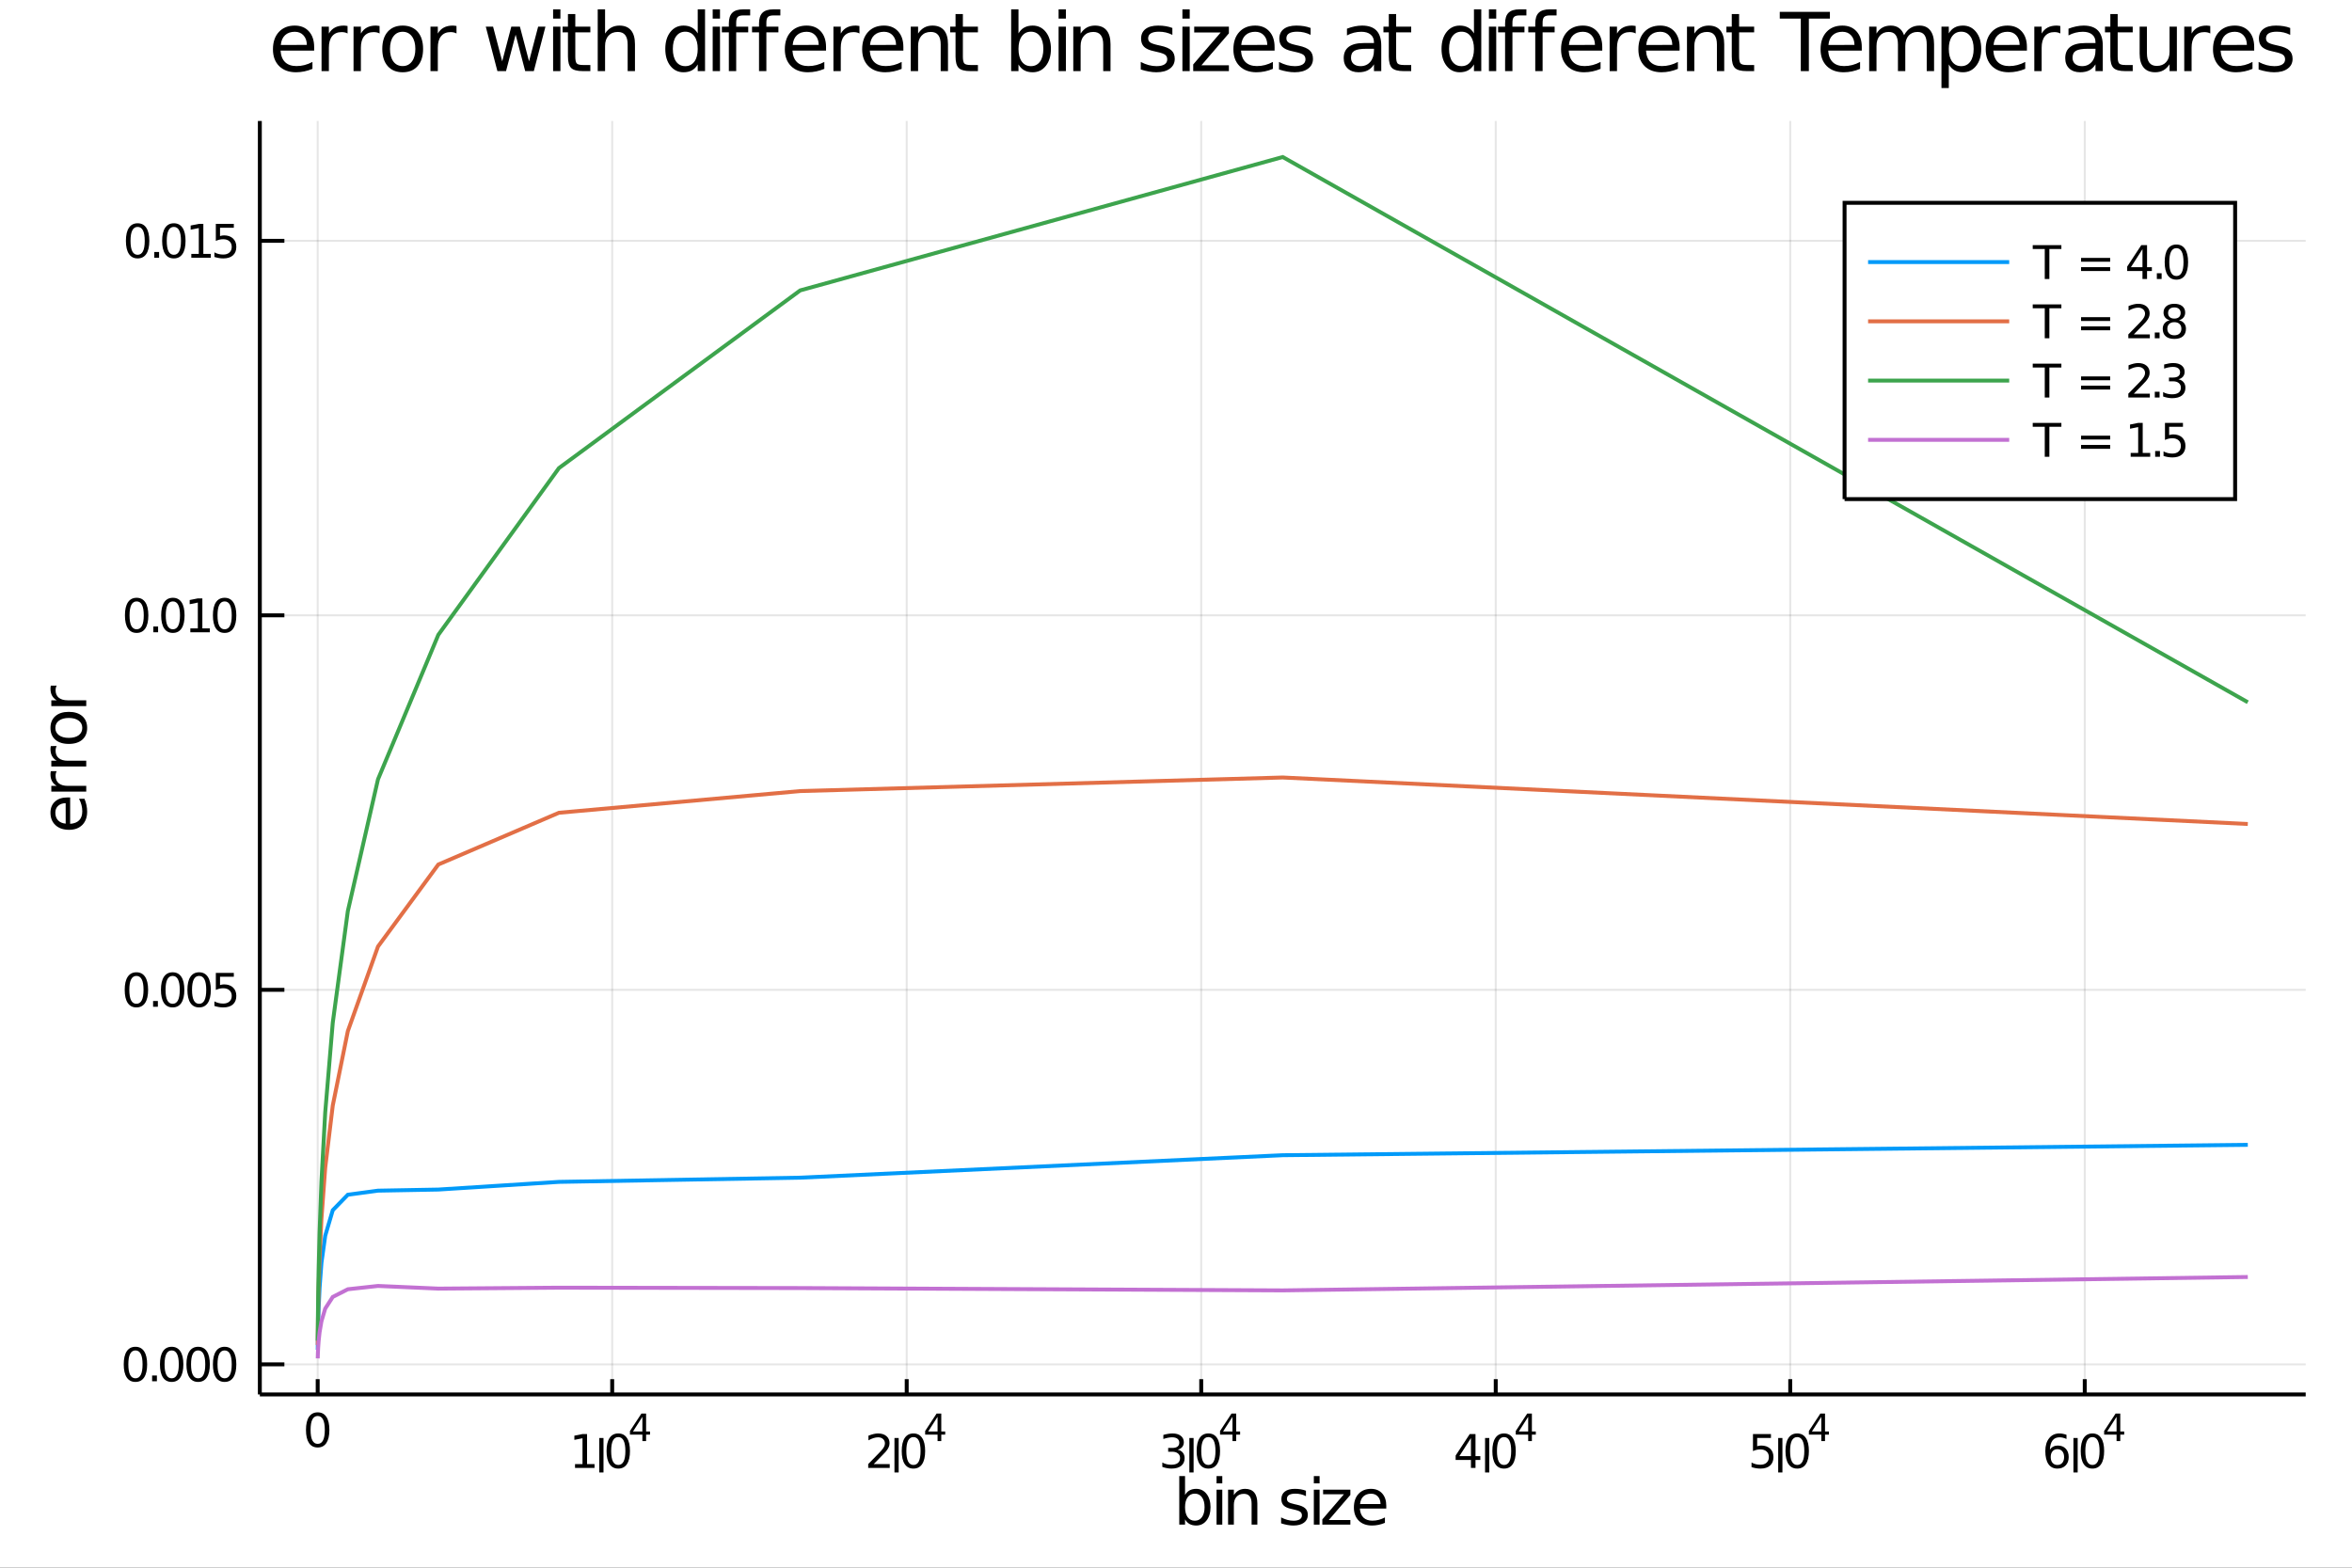 <?xml version="1.0" encoding="utf-8"?>
<svg xmlns="http://www.w3.org/2000/svg" xmlns:xlink="http://www.w3.org/1999/xlink" width="4800" height="3200" viewBox="0 0 19200 12800">
<rect x="0" y="0" width="19200" height="12800" fill="#333333" stroke="none"/>
<defs>
  <clipPath id="clip9600">
    <rect x="0" y="0" width="19200" height="12800"/>
  </clipPath>
</defs>
<path clip-path="url(#clip9600)" d="
M0 12800 L19200 12800 L19200 0 L0 0  Z
  " fill="#ffffff" fill-rule="evenodd" fill-opacity="1"/>
<defs>
  <clipPath id="clip9601">
    <rect x="3840" y="0" width="13441" height="12800"/>
  </clipPath>
</defs>
<path clip-path="url(#clip9600)" d="
M2121.15 11385.4 L18822 11385.4 L18822 987.777 L2121.15 987.777  Z
  " fill="#ffffff" fill-rule="evenodd" fill-opacity="1"/>
<defs>
  <clipPath id="clip9602">
    <rect x="2121" y="987" width="16702" height="10399"/>
  </clipPath>
</defs>
<polyline clip-path="url(#clip9602)" style="stroke:#000000; stroke-width:16; stroke-opacity:0.1; fill:none" points="
  2593.34,11385.4 2593.34,987.777 
  "/>
<polyline clip-path="url(#clip9602)" style="stroke:#000000; stroke-width:16; stroke-opacity:0.1; fill:none" points="
  4997.52,11385.4 4997.52,987.777 
  "/>
<polyline clip-path="url(#clip9602)" style="stroke:#000000; stroke-width:16; stroke-opacity:0.1; fill:none" points="
  7401.7,11385.4 7401.7,987.777 
  "/>
<polyline clip-path="url(#clip9602)" style="stroke:#000000; stroke-width:16; stroke-opacity:0.1; fill:none" points="
  9805.88,11385.4 9805.88,987.777 
  "/>
<polyline clip-path="url(#clip9602)" style="stroke:#000000; stroke-width:16; stroke-opacity:0.1; fill:none" points="
  12210.1,11385.4 12210.1,987.777 
  "/>
<polyline clip-path="url(#clip9602)" style="stroke:#000000; stroke-width:16; stroke-opacity:0.1; fill:none" points="
  14614.2,11385.4 14614.2,987.777 
  "/>
<polyline clip-path="url(#clip9602)" style="stroke:#000000; stroke-width:16; stroke-opacity:0.1; fill:none" points="
  17018.4,11385.4 17018.4,987.777 
  "/>
<polyline clip-path="url(#clip9602)" style="stroke:#000000; stroke-width:16; stroke-opacity:0.1; fill:none" points="
  2121.15,11139.7 18822,11139.7 
  "/>
<polyline clip-path="url(#clip9602)" style="stroke:#000000; stroke-width:16; stroke-opacity:0.1; fill:none" points="
  2121.15,8081.89 18822,8081.89 
  "/>
<polyline clip-path="url(#clip9602)" style="stroke:#000000; stroke-width:16; stroke-opacity:0.1; fill:none" points="
  2121.15,5024.09 18822,5024.09 
  "/>
<polyline clip-path="url(#clip9602)" style="stroke:#000000; stroke-width:16; stroke-opacity:0.1; fill:none" points="
  2121.15,1966.29 18822,1966.29 
  "/>
<polyline clip-path="url(#clip9600)" style="stroke:#000000; stroke-width:32; stroke-opacity:1; fill:none" points="
  2121.15,11385.4 18822,11385.4 
  "/>
<polyline clip-path="url(#clip9600)" style="stroke:#000000; stroke-width:32; stroke-opacity:1; fill:none" points="
  2121.15,11385.4 2121.15,987.777 
  "/>
<polyline clip-path="url(#clip9600)" style="stroke:#000000; stroke-width:32; stroke-opacity:1; fill:none" points="
  2593.34,11385.4 2593.34,11260.7 
  "/>
<polyline clip-path="url(#clip9600)" style="stroke:#000000; stroke-width:32; stroke-opacity:1; fill:none" points="
  4997.52,11385.4 4997.52,11260.7 
  "/>
<polyline clip-path="url(#clip9600)" style="stroke:#000000; stroke-width:32; stroke-opacity:1; fill:none" points="
  7401.7,11385.4 7401.7,11260.7 
  "/>
<polyline clip-path="url(#clip9600)" style="stroke:#000000; stroke-width:32; stroke-opacity:1; fill:none" points="
  9805.88,11385.4 9805.88,11260.7 
  "/>
<polyline clip-path="url(#clip9600)" style="stroke:#000000; stroke-width:32; stroke-opacity:1; fill:none" points="
  12210.1,11385.4 12210.1,11260.7 
  "/>
<polyline clip-path="url(#clip9600)" style="stroke:#000000; stroke-width:32; stroke-opacity:1; fill:none" points="
  14614.2,11385.4 14614.2,11260.7 
  "/>
<polyline clip-path="url(#clip9600)" style="stroke:#000000; stroke-width:32; stroke-opacity:1; fill:none" points="
  17018.4,11385.4 17018.4,11260.7 
  "/>
<polyline clip-path="url(#clip9600)" style="stroke:#000000; stroke-width:32; stroke-opacity:1; fill:none" points="
  2121.15,11139.7 2321.56,11139.7 
  "/>
<polyline clip-path="url(#clip9600)" style="stroke:#000000; stroke-width:32; stroke-opacity:1; fill:none" points="
  2121.15,8081.89 2321.56,8081.89 
  "/>
<polyline clip-path="url(#clip9600)" style="stroke:#000000; stroke-width:32; stroke-opacity:1; fill:none" points="
  2121.15,5024.09 2321.56,5024.09 
  "/>
<polyline clip-path="url(#clip9600)" style="stroke:#000000; stroke-width:32; stroke-opacity:1; fill:none" points="
  2121.15,1966.29 2321.56,1966.29 
  "/>
<path clip-path="url(#clip9600)" d="M 0 0 M2593.34 11561.4 Q2564.45 11561.4 2549.82 11589.9 Q2535.37 11618.2 2535.37 11675.3 Q2535.37 11732.1 2549.82 11760.6 Q2564.45 11789 2593.34 11789 Q2622.41 11789 2636.85 11760.6 Q2651.48 11732.1 2651.48 11675.3 Q2651.48 11618.2 2636.85 11589.9 Q2622.41 11561.4 2593.34 11561.4 M2593.34 11531.7 Q2639.82 11531.7 2664.26 11568.6 Q2688.89 11605.3 2688.89 11675.3 Q2688.89 11745.1 2664.26 11781.9 Q2639.82 11818.6 2593.34 11818.6 Q2546.86 11818.6 2522.23 11781.9 Q2497.78 11745.1 2497.78 11675.3 Q2497.78 11605.3 2522.23 11568.6 Q2546.86 11531.7 2593.34 11531.7 Z" fill="#000000" fill-rule="evenodd" fill-opacity="1" /><path clip-path="url(#clip9600)" d="M 0 0 M4694.09 11954 L4755.2 11954 L4755.2 11743.1 L4688.72 11756.4 L4688.72 11722.3 L4754.83 11709 L4792.24 11709 L4792.24 11954 L4853.35 11954 L4853.35 11985.5 L4694.09 11985.5 L4694.09 11954 Z" fill="#000000" fill-rule="evenodd" fill-opacity="1" /><path clip-path="url(#clip9600)" d="M 0 0 M4892.06 11741.1 L4926.5 11741.1 L4926.5 12022.5 L4892.06 12022.5 L4892.06 11741.1 Z" fill="#000000" fill-rule="evenodd" fill-opacity="1" /><path clip-path="url(#clip9600)" d="M 0 0 M5047.05 11733.6 Q5018.17 11733.6 5003.54 11762.2 Q4989.09 11790.5 4989.09 11847.5 Q4989.09 11904.4 5003.54 11932.9 Q5018.17 11961.2 5047.05 11961.2 Q5076.13 11961.2 5090.57 11932.9 Q5105.2 11904.4 5105.2 11847.5 Q5105.2 11790.5 5090.57 11762.2 Q5076.13 11733.6 5047.05 11733.6 M5047.05 11704 Q5093.54 11704 5117.98 11740.9 Q5142.61 11777.5 5142.61 11847.5 Q5142.61 11917.3 5117.98 11954.2 Q5093.54 11990.9 5047.05 11990.9 Q5000.57 11990.9 4975.94 11954.2 Q4951.5 11917.3 4951.5 11847.5 Q4951.5 11777.5 4975.94 11740.9 Q5000.57 11704 5047.05 11704 Z" fill="#000000" fill-rule="evenodd" fill-opacity="1" /><path clip-path="url(#clip9600)" d="M 0 0 M5244.02 11568.1 L5167.29 11688 L5244.02 11688 L5244.02 11568.1 M5236.05 11541.6 L5274.26 11541.6 L5274.26 11688 L5306.31 11688 L5306.31 11713.3 L5274.26 11713.3 L5274.26 11766.2 L5244.02 11766.2 L5244.02 11713.3 L5142.61 11713.3 L5142.61 11683.9 L5236.05 11541.6 Z" fill="#000000" fill-rule="evenodd" fill-opacity="1" /><path clip-path="url(#clip9600)" d="M 0 0 M7132.44 11954 L7263 11954 L7263 11985.5 L7087.44 11985.5 L7087.44 11954 Q7108.74 11932 7145.4 11894.9 Q7182.26 11857.7 7191.7 11847 Q7209.66 11826.8 7216.7 11812.9 Q7223.92 11798.8 7223.92 11785.3 Q7223.92 11763.3 7208.37 11749.4 Q7193 11735.5 7168.18 11735.5 Q7150.59 11735.5 7130.96 11741.6 Q7111.52 11747.7 7089.29 11760.1 L7089.29 11722.3 Q7111.89 11713.3 7131.52 11708.6 Q7151.15 11704 7167.44 11704 Q7210.4 11704 7235.96 11725.5 Q7261.52 11747 7261.52 11782.9 Q7261.52 11799.9 7255.03 11815.3 Q7248.74 11830.5 7231.89 11851.2 Q7227.26 11856.6 7202.44 11882.3 Q7177.63 11907.9 7132.44 11954 Z" fill="#000000" fill-rule="evenodd" fill-opacity="1" /><path clip-path="url(#clip9600)" d="M 0 0 M7301.7 11741.1 L7336.14 11741.1 L7336.14 12022.5 L7301.7 12022.5 L7301.7 11741.1 Z" fill="#000000" fill-rule="evenodd" fill-opacity="1" /><path clip-path="url(#clip9600)" d="M 0 0 M7456.7 11733.6 Q7427.81 11733.6 7413.18 11762.2 Q7398.74 11790.5 7398.74 11847.5 Q7398.74 11904.4 7413.18 11932.9 Q7427.81 11961.2 7456.7 11961.2 Q7485.77 11961.2 7500.22 11932.9 Q7514.85 11904.4 7514.85 11847.5 Q7514.85 11790.5 7500.22 11762.2 Q7485.77 11733.6 7456.7 11733.6 M7456.7 11704 Q7503.18 11704 7527.62 11740.9 Q7552.25 11777.5 7552.25 11847.5 Q7552.25 11917.3 7527.62 11954.2 Q7503.18 11990.9 7456.7 11990.9 Q7410.22 11990.9 7385.59 11954.2 Q7361.14 11917.3 7361.14 11847.5 Q7361.14 11777.5 7385.59 11740.9 Q7410.22 11704 7456.7 11704 Z" fill="#000000" fill-rule="evenodd" fill-opacity="1" /><path clip-path="url(#clip9600)" d="M 0 0 M7653.67 11568.1 L7576.93 11688 L7653.67 11688 L7653.67 11568.1 M7645.69 11541.6 L7683.91 11541.6 L7683.91 11688 L7715.96 11688 L7715.96 11713.3 L7683.91 11713.3 L7683.91 11766.2 L7653.67 11766.2 L7653.67 11713.3 L7552.25 11713.3 L7552.25 11683.9 L7645.69 11541.6 Z" fill="#000000" fill-rule="evenodd" fill-opacity="1" /><path clip-path="url(#clip9600)" d="M 0 0 M9613.38 11836.4 Q9640.23 11842.2 9655.23 11860.3 Q9670.42 11878.5 9670.42 11905.1 Q9670.42 11946.1 9642.27 11968.5 Q9614.12 11990.9 9562.27 11990.9 Q9544.86 11990.9 9526.35 11987.3 Q9508.01 11984 9488.38 11977.2 L9488.38 11941.1 Q9503.94 11950.1 9522.46 11954.8 Q9540.97 11959.4 9561.16 11959.4 Q9596.35 11959.4 9614.68 11945.5 Q9633.2 11931.6 9633.2 11905.1 Q9633.2 11880.7 9615.97 11867 Q9598.94 11853.1 9568.38 11853.1 L9536.16 11853.1 L9536.16 11822.3 L9569.86 11822.3 Q9597.46 11822.3 9612.09 11811.4 Q9626.72 11800.3 9626.72 11779.6 Q9626.72 11758.3 9611.53 11747 Q9596.53 11735.5 9568.38 11735.5 Q9553.01 11735.5 9535.42 11738.8 Q9517.83 11742.2 9496.72 11749.2 L9496.72 11715.9 Q9518.01 11709.9 9536.53 11707 Q9555.23 11704 9571.72 11704 Q9614.31 11704 9639.12 11723.5 Q9663.94 11742.7 9663.94 11775.7 Q9663.94 11798.6 9650.79 11814.6 Q9637.64 11830.3 9613.38 11836.4 Z" fill="#000000" fill-rule="evenodd" fill-opacity="1" /><path clip-path="url(#clip9600)" d="M 0 0 M9709.12 11741.1 L9743.57 11741.1 L9743.57 12022.5 L9709.12 12022.5 L9709.12 11741.1 Z" fill="#000000" fill-rule="evenodd" fill-opacity="1" /><path clip-path="url(#clip9600)" d="M 0 0 M9864.12 11733.6 Q9835.23 11733.6 9820.6 11762.2 Q9806.16 11790.5 9806.16 11847.5 Q9806.16 11904.4 9820.6 11932.9 Q9835.23 11961.2 9864.12 11961.2 Q9893.2 11961.2 9907.64 11932.9 Q9922.27 11904.4 9922.27 11847.5 Q9922.27 11790.5 9907.64 11762.2 Q9893.2 11733.6 9864.12 11733.6 M9864.12 11704 Q9910.6 11704 9935.05 11740.9 Q9959.68 11777.5 9959.68 11847.5 Q9959.68 11917.3 9935.05 11954.2 Q9910.6 11990.9 9864.12 11990.9 Q9817.64 11990.9 9793.01 11954.2 Q9768.57 11917.3 9768.57 11847.5 Q9768.57 11777.5 9793.01 11740.9 Q9817.64 11704 9864.12 11704 Z" fill="#000000" fill-rule="evenodd" fill-opacity="1" /><path clip-path="url(#clip9600)" d="M 0 0 M10061.1 11568.1 L9984.35 11688 L10061.1 11688 L10061.1 11568.1 M10053.1 11541.6 L10091.3 11541.6 L10091.3 11688 L10123.4 11688 L10123.4 11713.3 L10091.3 11713.3 L10091.3 11766.2 L10061.1 11766.2 L10061.1 11713.3 L9959.68 11713.3 L9959.68 11683.9 L10053.1 11541.6 Z" fill="#000000" fill-rule="evenodd" fill-opacity="1" /><path clip-path="url(#clip9600)" d="M 0 0 M12007.7 11741.6 L11913.2 11889.2 L12007.7 11889.2 L12007.7 11741.6 M11997.8 11709 L12044.9 11709 L12044.9 11889.2 L12084.3 11889.2 L12084.3 11920.3 L12044.9 11920.3 L12044.9 11985.5 L12007.7 11985.5 L12007.7 11920.3 L11882.8 11920.3 L11882.8 11884.2 L11997.8 11709 Z" fill="#000000" fill-rule="evenodd" fill-opacity="1" /><path clip-path="url(#clip9600)" d="M 0 0 M12123 11741.1 L12157.5 11741.1 L12157.5 12022.5 L12123 12022.5 L12123 11741.1 Z" fill="#000000" fill-rule="evenodd" fill-opacity="1" /><path clip-path="url(#clip9600)" d="M 0 0 M12278 11733.6 Q12249.1 11733.6 12234.5 11762.2 Q12220.1 11790.5 12220.1 11847.5 Q12220.1 11904.4 12234.5 11932.9 Q12249.1 11961.2 12278 11961.2 Q12307.1 11961.2 12321.5 11932.9 Q12336.2 11904.4 12336.2 11847.5 Q12336.2 11790.5 12321.5 11762.2 Q12307.1 11733.6 12278 11733.6 M12278 11704 Q12324.5 11704 12349 11740.9 Q12373.6 11777.5 12373.6 11847.5 Q12373.6 11917.3 12349 11954.2 Q12324.5 11990.9 12278 11990.9 Q12231.5 11990.9 12206.9 11954.2 Q12182.5 11917.3 12182.5 11847.5 Q12182.5 11777.5 12206.9 11740.9 Q12231.5 11704 12278 11704 Z" fill="#000000" fill-rule="evenodd" fill-opacity="1" /><path clip-path="url(#clip9600)" d="M 0 0 M12475 11568.1 L12398.3 11688 L12475 11688 L12475 11568.1 M12467 11541.6 L12505.2 11541.6 L12505.2 11688 L12537.3 11688 L12537.3 11713.3 L12505.2 11713.3 L12505.2 11766.2 L12475 11766.2 L12475 11713.3 L12373.6 11713.3 L12373.6 11683.9 L12467 11541.6 Z" fill="#000000" fill-rule="evenodd" fill-opacity="1" /><path clip-path="url(#clip9600)" d="M 0 0 M14310 11709 L14456.8 11709 L14456.8 11740.5 L14344.2 11740.5 L14344.2 11808.3 Q14352.4 11805.5 14360.5 11804.2 Q14368.7 11802.7 14376.8 11802.7 Q14423.1 11802.7 14450.2 11828.1 Q14477.2 11853.5 14477.2 11896.8 Q14477.2 11941.4 14449.4 11966.2 Q14421.7 11990.9 14371.1 11990.9 Q14353.7 11990.9 14335.5 11987.9 Q14317.6 11984.9 14298.3 11979 L14298.3 11941.4 Q14315 11950.5 14332.8 11954.9 Q14350.5 11959.4 14370.4 11959.4 Q14402.4 11959.4 14421.1 11942.5 Q14439.8 11925.7 14439.8 11896.8 Q14439.8 11867.9 14421.1 11851.1 Q14402.4 11834.2 14370.4 11834.2 Q14355.4 11834.2 14340.4 11837.5 Q14325.5 11840.9 14310 11847.9 L14310 11709 Z" fill="#000000" fill-rule="evenodd" fill-opacity="1" /><path clip-path="url(#clip9600)" d="M 0 0 M14515.9 11741.1 L14550.4 11741.1 L14550.4 12022.5 L14515.9 12022.5 L14515.9 11741.1 Z" fill="#000000" fill-rule="evenodd" fill-opacity="1" /><path clip-path="url(#clip9600)" d="M 0 0 M14670.9 11733.6 Q14642 11733.6 14627.4 11762.2 Q14612.9 11790.5 14612.9 11847.5 Q14612.9 11904.4 14627.4 11932.9 Q14642 11961.2 14670.9 11961.2 Q14700 11961.2 14714.4 11932.9 Q14729.1 11904.4 14729.1 11847.5 Q14729.1 11790.5 14714.4 11762.2 Q14700 11733.6 14670.9 11733.6 M14670.9 11704 Q14717.4 11704 14741.8 11740.9 Q14766.5 11777.5 14766.5 11847.5 Q14766.5 11917.3 14741.8 11954.2 Q14717.4 11990.9 14670.9 11990.9 Q14624.4 11990.9 14599.8 11954.2 Q14575.4 11917.3 14575.4 11847.5 Q14575.4 11777.5 14599.8 11740.9 Q14624.4 11704 14670.9 11704 Z" fill="#000000" fill-rule="evenodd" fill-opacity="1" /><path clip-path="url(#clip9600)" d="M 0 0 M14867.9 11568.1 L14791.1 11688 L14867.9 11688 L14867.9 11568.1 M14859.9 11541.6 L14898.1 11541.6 L14898.1 11688 L14930.2 11688 L14930.2 11713.3 L14898.1 11713.3 L14898.1 11766.2 L14867.9 11766.2 L14867.9 11713.3 L14766.5 11713.3 L14766.5 11683.9 L14859.9 11541.6 Z" fill="#000000" fill-rule="evenodd" fill-opacity="1" /><path clip-path="url(#clip9600)" d="M 0 0 M16795.2 11832.3 Q16770 11832.3 16755.2 11849.6 Q16740.6 11866.8 16740.6 11896.8 Q16740.6 11926.6 16755.2 11944 Q16770 11961.2 16795.2 11961.2 Q16820.4 11961.2 16835 11944 Q16849.8 11926.6 16849.8 11896.8 Q16849.8 11866.8 16835 11849.6 Q16820.4 11832.3 16795.2 11832.3 M16869.4 11715.1 L16869.4 11749.2 Q16855.4 11742.5 16840.9 11739 Q16826.7 11735.5 16812.6 11735.5 Q16775.6 11735.5 16755.9 11760.5 Q16736.5 11785.5 16733.7 11836.1 Q16744.6 11819.9 16761.1 11811.4 Q16777.6 11802.7 16797.4 11802.7 Q16839.1 11802.7 16863.1 11828.1 Q16887.4 11853.3 16887.4 11896.8 Q16887.4 11939.4 16862.2 11965.1 Q16837 11990.9 16795.2 11990.9 Q16747.2 11990.9 16721.9 11954.2 Q16696.5 11917.3 16696.5 11847.5 Q16696.5 11782 16727.6 11743.1 Q16758.7 11704 16811.1 11704 Q16825.2 11704 16839.4 11706.8 Q16853.9 11709.6 16869.4 11715.1 Z" fill="#000000" fill-rule="evenodd" fill-opacity="1" /><path clip-path="url(#clip9600)" d="M 0 0 M16926.1 11741.1 L16960.6 11741.1 L16960.6 12022.5 L16926.1 12022.5 L16926.1 11741.1 Z" fill="#000000" fill-rule="evenodd" fill-opacity="1" /><path clip-path="url(#clip9600)" d="M 0 0 M17081.1 11733.6 Q17052.2 11733.6 17037.6 11762.2 Q17023.1 11790.5 17023.1 11847.5 Q17023.1 11904.4 17037.6 11932.9 Q17052.2 11961.2 17081.1 11961.2 Q17110.2 11961.2 17124.6 11932.9 Q17139.3 11904.4 17139.3 11847.5 Q17139.3 11790.5 17124.6 11762.2 Q17110.2 11733.6 17081.1 11733.6 M17081.1 11704 Q17127.6 11704 17152 11740.9 Q17176.7 11777.5 17176.7 11847.5 Q17176.7 11917.3 17152 11954.2 Q17127.6 11990.9 17081.1 11990.9 Q17034.6 11990.9 17010 11954.2 Q16985.6 11917.3 16985.6 11847.5 Q16985.6 11777.5 17010 11740.9 Q17034.6 11704 17081.1 11704 Z" fill="#000000" fill-rule="evenodd" fill-opacity="1" /><path clip-path="url(#clip9600)" d="M 0 0 M17278.1 11568.1 L17201.3 11688 L17278.1 11688 L17278.1 11568.1 M17270.1 11541.6 L17308.3 11541.6 L17308.3 11688 L17340.4 11688 L17340.4 11713.3 L17308.3 11713.3 L17308.3 11766.2 L17278.1 11766.2 L17278.1 11713.3 L17176.7 11713.3 L17176.7 11683.9 L17270.1 11541.6 Z" fill="#000000" fill-rule="evenodd" fill-opacity="1" /><path clip-path="url(#clip9600)" d="M 0 0 M1105.64 11026.1 Q1076.75 11026.1 1062.12 11054.6 Q1047.67 11082.9 1047.67 11140 Q1047.67 11196.8 1062.12 11225.3 Q1076.75 11253.7 1105.64 11253.7 Q1134.71 11253.7 1149.15 11225.3 Q1163.78 11196.8 1163.78 11140 Q1163.78 11082.9 1149.15 11054.6 Q1134.71 11026.1 1105.64 11026.1 M1105.64 10996.4 Q1152.12 10996.4 1176.56 11033.3 Q1201.19 11070 1201.19 11140 Q1201.19 11209.8 1176.56 11246.6 Q1152.12 11283.3 1105.64 11283.3 Q1059.16 11283.3 1034.53 11246.6 Q1010.08 11209.8 1010.08 11140 Q1010.08 11070 1034.53 11033.3 Q1059.16 10996.4 1105.64 10996.4 Z" fill="#000000" fill-rule="evenodd" fill-opacity="1" /><path clip-path="url(#clip9600)" d="M 0 0 M1241.75 11230.9 L1280.82 11230.9 L1280.82 11277.9 L1241.75 11277.9 L1241.75 11230.9 Z" fill="#000000" fill-rule="evenodd" fill-opacity="1" /><path clip-path="url(#clip9600)" d="M 0 0 M1401.38 11026.1 Q1372.49 11026.1 1357.86 11054.6 Q1343.41 11082.9 1343.41 11140 Q1343.41 11196.8 1357.86 11225.3 Q1372.49 11253.7 1401.38 11253.7 Q1430.45 11253.7 1444.89 11225.3 Q1459.52 11196.8 1459.52 11140 Q1459.52 11082.9 1444.89 11054.6 Q1430.45 11026.1 1401.38 11026.1 M1401.38 10996.4 Q1447.86 10996.4 1472.3 11033.3 Q1496.93 11070 1496.93 11140 Q1496.93 11209.8 1472.3 11246.6 Q1447.86 11283.3 1401.38 11283.3 Q1354.89 11283.3 1330.26 11246.6 Q1305.82 11209.8 1305.82 11140 Q1305.82 11070 1330.26 11033.3 Q1354.89 10996.4 1401.38 10996.4 Z" fill="#000000" fill-rule="evenodd" fill-opacity="1" /><path clip-path="url(#clip9600)" d="M 0 0 M1617.49 11026.1 Q1588.6 11026.1 1573.97 11054.6 Q1559.52 11082.9 1559.52 11140 Q1559.52 11196.8 1573.97 11225.3 Q1588.6 11253.7 1617.49 11253.7 Q1646.56 11253.7 1661 11225.3 Q1675.63 11196.8 1675.63 11140 Q1675.63 11082.9 1661 11054.6 Q1646.56 11026.1 1617.49 11026.1 M1617.49 10996.4 Q1663.97 10996.4 1688.41 11033.3 Q1713.04 11070 1713.04 11140 Q1713.04 11209.8 1688.41 11246.6 Q1663.97 11283.3 1617.49 11283.3 Q1571 11283.3 1546.37 11246.6 Q1521.93 11209.8 1521.93 11140 Q1521.93 11070 1546.37 11033.3 Q1571 10996.4 1617.49 10996.4 Z" fill="#000000" fill-rule="evenodd" fill-opacity="1" /><path clip-path="url(#clip9600)" d="M 0 0 M1833.6 11026.1 Q1804.71 11026.1 1790.08 11054.6 Q1775.63 11082.9 1775.63 11140 Q1775.63 11196.8 1790.08 11225.3 Q1804.71 11253.7 1833.6 11253.7 Q1862.67 11253.7 1877.11 11225.3 Q1891.74 11196.8 1891.74 11140 Q1891.74 11082.9 1877.11 11054.6 Q1862.67 11026.1 1833.6 11026.1 M1833.6 10996.4 Q1880.08 10996.4 1904.52 11033.3 Q1929.15 11070 1929.15 11140 Q1929.15 11209.8 1904.52 11246.6 Q1880.08 11283.3 1833.6 11283.3 Q1787.11 11283.3 1762.48 11246.6 Q1738.04 11209.8 1738.04 11140 Q1738.04 11070 1762.48 11033.3 Q1787.11 10996.4 1833.6 10996.4 Z" fill="#000000" fill-rule="evenodd" fill-opacity="1" /><path clip-path="url(#clip9600)" d="M 0 0 M1113.6 7968.28 Q1084.71 7968.28 1070.08 7996.8 Q1055.64 8025.13 1055.64 8082.17 Q1055.64 8139.02 1070.08 8167.54 Q1084.71 8195.87 1113.6 8195.87 Q1142.67 8195.87 1157.12 8167.54 Q1171.75 8139.02 1171.75 8082.17 Q1171.75 8025.13 1157.12 7996.8 Q1142.67 7968.28 1113.6 7968.28 M1113.6 7938.65 Q1160.08 7938.65 1184.52 7975.5 Q1209.15 8012.17 1209.15 8082.17 Q1209.15 8151.98 1184.52 8188.83 Q1160.08 8225.5 1113.6 8225.5 Q1067.12 8225.5 1042.49 8188.83 Q1018.04 8151.98 1018.04 8082.17 Q1018.04 8012.17 1042.49 7975.5 Q1067.12 7938.65 1113.6 7938.65 Z" fill="#000000" fill-rule="evenodd" fill-opacity="1" /><path clip-path="url(#clip9600)" d="M 0 0 M1249.71 8173.09 L1288.78 8173.09 L1288.78 8220.13 L1249.71 8220.13 L1249.71 8173.09 Z" fill="#000000" fill-rule="evenodd" fill-opacity="1" /><path clip-path="url(#clip9600)" d="M 0 0 M1409.34 7968.28 Q1380.45 7968.28 1365.82 7996.8 Q1351.38 8025.13 1351.38 8082.17 Q1351.38 8139.02 1365.82 8167.54 Q1380.45 8195.87 1409.34 8195.87 Q1438.41 8195.87 1452.86 8167.54 Q1467.49 8139.02 1467.49 8082.17 Q1467.49 8025.13 1452.86 7996.8 Q1438.41 7968.28 1409.34 7968.28 M1409.34 7938.65 Q1455.82 7938.65 1480.26 7975.5 Q1504.89 8012.17 1504.89 8082.17 Q1504.89 8151.98 1480.26 8188.83 Q1455.82 8225.5 1409.34 8225.5 Q1362.86 8225.5 1338.23 8188.83 Q1313.78 8151.98 1313.78 8082.17 Q1313.78 8012.17 1338.23 7975.5 Q1362.86 7938.65 1409.34 7938.65 Z" fill="#000000" fill-rule="evenodd" fill-opacity="1" /><path clip-path="url(#clip9600)" d="M 0 0 M1625.45 7968.28 Q1596.56 7968.28 1581.93 7996.8 Q1567.49 8025.13 1567.49 8082.17 Q1567.49 8139.02 1581.93 8167.54 Q1596.56 8195.87 1625.45 8195.87 Q1654.52 8195.87 1668.97 8167.54 Q1683.6 8139.02 1683.6 8082.17 Q1683.6 8025.13 1668.97 7996.8 Q1654.52 7968.28 1625.45 7968.28 M1625.45 7938.65 Q1671.93 7938.65 1696.37 7975.5 Q1721 8012.17 1721 8082.17 Q1721 8151.98 1696.37 8188.83 Q1671.93 8225.5 1625.45 8225.5 Q1578.97 8225.5 1554.34 8188.83 Q1529.89 8151.98 1529.89 8082.17 Q1529.89 8012.17 1554.34 7975.5 Q1578.97 7938.65 1625.45 7938.65 Z" fill="#000000" fill-rule="evenodd" fill-opacity="1" /><path clip-path="url(#clip9600)" d="M 0 0 M1761.93 7943.65 L1908.78 7943.65 L1908.78 7975.13 L1796.19 7975.13 L1796.19 8042.91 Q1804.34 8040.13 1812.48 8038.83 Q1820.63 8037.35 1828.78 8037.35 Q1875.08 8037.35 1902.11 8062.72 Q1929.15 8088.09 1929.15 8131.43 Q1929.15 8176.05 1901.37 8200.87 Q1873.6 8225.5 1823.04 8225.5 Q1805.63 8225.5 1787.48 8222.54 Q1769.52 8219.57 1750.26 8213.65 L1750.26 8176.05 Q1766.93 8185.13 1784.71 8189.57 Q1802.48 8194.02 1822.3 8194.02 Q1854.34 8194.02 1873.04 8177.17 Q1891.74 8160.31 1891.74 8131.43 Q1891.74 8102.54 1873.04 8085.68 Q1854.34 8068.83 1822.3 8068.83 Q1807.3 8068.83 1792.3 8072.17 Q1777.48 8075.5 1761.93 8082.54 L1761.93 7943.65 Z" fill="#000000" fill-rule="evenodd" fill-opacity="1" /><path clip-path="url(#clip9600)" d="M 0 0 M1115.45 4910.48 Q1086.56 4910.48 1071.93 4939 Q1057.49 4967.33 1057.49 5024.37 Q1057.49 5081.22 1071.93 5109.74 Q1086.56 5138.07 1115.45 5138.07 Q1144.52 5138.07 1158.97 5109.74 Q1173.6 5081.22 1173.6 5024.37 Q1173.6 4967.33 1158.97 4939 Q1144.52 4910.48 1115.45 4910.48 M1115.45 4880.85 Q1161.93 4880.85 1186.38 4917.7 Q1211.01 4954.37 1211.01 5024.37 Q1211.01 5094.18 1186.38 5131.04 Q1161.93 5167.7 1115.45 5167.7 Q1068.97 5167.7 1044.34 5131.04 Q1019.9 5094.18 1019.9 5024.37 Q1019.9 4954.37 1044.34 4917.7 Q1068.97 4880.85 1115.45 4880.85 Z" fill="#000000" fill-rule="evenodd" fill-opacity="1" /><path clip-path="url(#clip9600)" d="M 0 0 M1251.56 5115.29 L1290.64 5115.29 L1290.64 5162.33 L1251.56 5162.33 L1251.56 5115.29 Z" fill="#000000" fill-rule="evenodd" fill-opacity="1" /><path clip-path="url(#clip9600)" d="M 0 0 M1411.19 4910.48 Q1382.3 4910.48 1367.67 4939 Q1353.23 4967.33 1353.23 5024.37 Q1353.23 5081.22 1367.67 5109.74 Q1382.3 5138.07 1411.19 5138.07 Q1440.26 5138.07 1454.71 5109.74 Q1469.34 5081.22 1469.34 5024.37 Q1469.34 4967.33 1454.71 4939 Q1440.26 4910.48 1411.19 4910.48 M1411.19 4880.85 Q1457.67 4880.85 1482.12 4917.7 Q1506.75 4954.37 1506.75 5024.37 Q1506.75 5094.18 1482.12 5131.04 Q1457.67 5167.7 1411.19 5167.7 Q1364.71 5167.7 1340.08 5131.04 Q1315.64 5094.18 1315.64 5024.37 Q1315.64 4954.37 1340.08 4917.7 Q1364.71 4880.85 1411.19 4880.85 Z" fill="#000000" fill-rule="evenodd" fill-opacity="1" /><path clip-path="url(#clip9600)" d="M 0 0 M1553.78 5130.85 L1614.89 5130.85 L1614.89 4919.93 L1548.41 4933.26 L1548.41 4899.18 L1614.52 4885.85 L1651.93 4885.85 L1651.93 5130.85 L1713.04 5130.85 L1713.04 5162.33 L1553.78 5162.33 L1553.78 5130.85 Z" fill="#000000" fill-rule="evenodd" fill-opacity="1" /><path clip-path="url(#clip9600)" d="M 0 0 M1833.6 4910.48 Q1804.71 4910.48 1790.08 4939 Q1775.63 4967.33 1775.63 5024.37 Q1775.63 5081.22 1790.08 5109.74 Q1804.71 5138.07 1833.6 5138.07 Q1862.67 5138.07 1877.11 5109.74 Q1891.74 5081.22 1891.74 5024.37 Q1891.74 4967.33 1877.11 4939 Q1862.67 4910.48 1833.6 4910.48 M1833.6 4880.85 Q1880.08 4880.85 1904.52 4917.7 Q1929.15 4954.37 1929.15 5024.37 Q1929.15 5094.18 1904.52 5131.04 Q1880.08 5167.7 1833.6 5167.7 Q1787.11 5167.7 1762.48 5131.04 Q1738.04 5094.18 1738.04 5024.37 Q1738.04 4954.37 1762.48 4917.7 Q1787.11 4880.85 1833.6 4880.85 Z" fill="#000000" fill-rule="evenodd" fill-opacity="1" /><path clip-path="url(#clip9600)" d="M 0 0 M1123.41 1852.68 Q1094.53 1852.68 1079.9 1881.2 Q1065.45 1909.54 1065.45 1966.57 Q1065.45 2023.42 1079.9 2051.94 Q1094.53 2080.28 1123.41 2080.28 Q1152.49 2080.28 1166.93 2051.94 Q1181.56 2023.42 1181.56 1966.57 Q1181.56 1909.54 1166.93 1881.2 Q1152.49 1852.68 1123.41 1852.68 M1123.41 1823.05 Q1169.9 1823.05 1194.34 1859.91 Q1218.97 1896.57 1218.97 1966.57 Q1218.97 2036.39 1194.34 2073.24 Q1169.9 2109.9 1123.41 2109.9 Q1076.93 2109.9 1052.3 2073.24 Q1027.86 2036.39 1027.86 1966.57 Q1027.86 1896.57 1052.3 1859.91 Q1076.93 1823.05 1123.41 1823.05 Z" fill="#000000" fill-rule="evenodd" fill-opacity="1" /><path clip-path="url(#clip9600)" d="M 0 0 M1259.52 2057.5 L1298.6 2057.5 L1298.6 2104.53 L1259.52 2104.53 L1259.52 2057.5 Z" fill="#000000" fill-rule="evenodd" fill-opacity="1" /><path clip-path="url(#clip9600)" d="M 0 0 M1419.15 1852.68 Q1390.26 1852.68 1375.63 1881.2 Q1361.19 1909.54 1361.19 1966.57 Q1361.19 2023.42 1375.63 2051.94 Q1390.26 2080.28 1419.15 2080.28 Q1448.23 2080.28 1462.67 2051.94 Q1477.3 2023.42 1477.3 1966.57 Q1477.3 1909.54 1462.67 1881.2 Q1448.23 1852.68 1419.15 1852.68 M1419.15 1823.05 Q1465.63 1823.05 1490.08 1859.91 Q1514.71 1896.57 1514.71 1966.57 Q1514.71 2036.39 1490.08 2073.24 Q1465.63 2109.9 1419.15 2109.9 Q1372.67 2109.9 1348.04 2073.24 Q1323.6 2036.39 1323.6 1966.57 Q1323.6 1896.57 1348.04 1859.91 Q1372.67 1823.05 1419.15 1823.05 Z" fill="#000000" fill-rule="evenodd" fill-opacity="1" /><path clip-path="url(#clip9600)" d="M 0 0 M1561.74 2073.05 L1622.86 2073.05 L1622.86 1862.13 L1556.37 1875.46 L1556.37 1841.39 L1622.49 1828.05 L1659.89 1828.05 L1659.89 2073.05 L1721 2073.05 L1721 2104.53 L1561.74 2104.53 L1561.74 2073.05 Z" fill="#000000" fill-rule="evenodd" fill-opacity="1" /><path clip-path="url(#clip9600)" d="M 0 0 M1761.93 1828.05 L1908.78 1828.05 L1908.78 1859.54 L1796.19 1859.54 L1796.19 1927.31 Q1804.34 1924.54 1812.48 1923.24 Q1820.63 1921.76 1828.78 1921.76 Q1875.08 1921.76 1902.11 1947.13 Q1929.15 1972.5 1929.15 2015.83 Q1929.15 2060.46 1901.37 2085.28 Q1873.6 2109.9 1823.04 2109.9 Q1805.63 2109.9 1787.48 2106.94 Q1769.52 2103.98 1750.26 2098.05 L1750.26 2060.46 Q1766.93 2069.53 1784.71 2073.98 Q1802.48 2078.42 1822.3 2078.42 Q1854.34 2078.42 1873.04 2061.57 Q1891.74 2044.72 1891.74 2015.83 Q1891.74 1986.94 1873.04 1970.09 Q1854.34 1953.24 1822.3 1953.24 Q1807.3 1953.24 1792.3 1956.57 Q1777.48 1959.91 1761.93 1966.94 L1761.93 1828.05 Z" fill="#000000" fill-rule="evenodd" fill-opacity="1" /><path clip-path="url(#clip9600)" d="M 0 0 M2564.56 384.22 L2564.56 413.387 L2290.39 413.387 Q2294.28 474.96 2327.34 507.368 Q2360.72 539.451 2420.02 539.451 Q2454.37 539.451 2486.46 531.025 Q2518.86 522.599 2550.62 505.747 L2550.62 562.136 Q2518.54 575.747 2484.84 582.877 Q2451.13 590.006 2416.46 590.006 Q2329.61 590.006 2278.73 539.451 Q2228.17 488.896 2228.17 402.692 Q2228.17 313.572 2276.13 261.397 Q2324.42 208.897 2406.09 208.897 Q2479.33 208.897 2521.78 256.212 Q2564.56 303.202 2564.56 384.22 M2504.93 366.72 Q2504.28 317.785 2477.38 288.619 Q2450.81 259.452 2406.73 259.452 Q2356.83 259.452 2326.69 287.647 Q2296.87 315.841 2292.34 367.044 L2504.93 366.72 Z" fill="#000000" fill-rule="evenodd" fill-opacity="1" /><path clip-path="url(#clip9600)" d="M 0 0 M2837.43 273.387 Q2827.38 267.554 2815.39 264.962 Q2803.72 262.045 2789.46 262.045 Q2738.91 262.045 2711.69 295.1 Q2684.79 327.832 2684.79 389.405 L2684.79 580.608 L2624.84 580.608 L2624.84 217.647 L2684.79 217.647 L2684.79 274.036 Q2703.58 240.98 2733.72 225.101 Q2763.86 208.897 2806.96 208.897 Q2813.12 208.897 2820.58 209.869 Q2828.03 210.517 2837.1 212.138 L2837.43 273.387 Z" fill="#000000" fill-rule="evenodd" fill-opacity="1" /><path clip-path="url(#clip9600)" d="M 0 0 M3098.63 273.387 Q3088.58 267.554 3076.59 264.962 Q3064.93 262.045 3050.67 262.045 Q3000.11 262.045 2972.89 295.1 Q2945.99 327.832 2945.99 389.405 L2945.99 580.608 L2886.04 580.608 L2886.04 217.647 L2945.99 217.647 L2945.99 274.036 Q2964.79 240.98 2994.93 225.101 Q3025.06 208.897 3068.17 208.897 Q3074.32 208.897 3081.78 209.869 Q3089.23 210.517 3098.31 212.138 L3098.63 273.387 Z" fill="#000000" fill-rule="evenodd" fill-opacity="1" /><path clip-path="url(#clip9600)" d="M 0 0 M3287.24 259.452 Q3239.28 259.452 3211.41 297.045 Q3183.54 334.313 3183.54 399.452 Q3183.54 464.59 3211.08 502.182 Q3238.95 539.451 3287.24 539.451 Q3334.88 539.451 3362.75 501.858 Q3390.62 464.266 3390.62 399.452 Q3390.62 334.961 3362.75 297.369 Q3334.88 259.452 3287.24 259.452 M3287.24 208.897 Q3365.02 208.897 3409.41 259.452 Q3453.81 310.008 3453.81 399.452 Q3453.81 488.571 3409.41 539.451 Q3365.02 590.006 3287.24 590.006 Q3209.14 590.006 3164.74 539.451 Q3120.67 488.571 3120.67 399.452 Q3120.67 310.008 3164.74 259.452 Q3209.14 208.897 3287.24 208.897 Z" fill="#000000" fill-rule="evenodd" fill-opacity="1" /><path clip-path="url(#clip9600)" d="M 0 0 M3726.68 273.387 Q3716.64 267.554 3704.64 264.962 Q3692.98 262.045 3678.72 262.045 Q3628.16 262.045 3600.94 295.1 Q3574.04 327.832 3574.04 389.405 L3574.04 580.608 L3514.09 580.608 L3514.09 217.647 L3574.04 217.647 L3574.04 274.036 Q3592.84 240.98 3622.98 225.101 Q3653.12 208.897 3696.22 208.897 Q3702.38 208.897 3709.83 209.869 Q3717.28 210.517 3726.36 212.138 L3726.68 273.387 Z" fill="#000000" fill-rule="evenodd" fill-opacity="1" /><path clip-path="url(#clip9600)" d="M 0 0 M3965.52 217.647 L4025.15 217.647 L4099.69 500.886 L4173.9 217.647 L4244.22 217.647 L4318.76 500.886 L4392.97 217.647 L4452.6 217.647 L4357.65 580.608 L4287.33 580.608 L4209.22 283.11 L4130.8 580.608 L4060.48 580.608 L3965.52 217.647 Z" fill="#000000" fill-rule="evenodd" fill-opacity="1" /><path clip-path="url(#clip9600)" d="M 0 0 M4515.15 217.647 L4574.78 217.647 L4574.78 580.608 L4515.15 580.608 L4515.15 217.647 M4515.15 76.351 L4574.78 76.351 L4574.78 151.86 L4515.15 151.86 L4515.15 76.351 Z" fill="#000000" fill-rule="evenodd" fill-opacity="1" /><path clip-path="url(#clip9600)" d="M 0 0 M4696.31 114.592 L4696.31 217.647 L4819.13 217.647 L4819.13 263.989 L4696.31 263.989 L4696.31 461.025 Q4696.31 505.423 4708.3 518.062 Q4720.61 530.701 4757.88 530.701 L4819.13 530.701 L4819.13 580.608 L4757.88 580.608 Q4688.85 580.608 4662.6 555.006 Q4636.35 529.08 4636.35 461.025 L4636.35 263.989 L4592.6 263.989 L4592.6 217.647 L4636.35 217.647 L4636.35 114.592 L4696.31 114.592 Z" fill="#000000" fill-rule="evenodd" fill-opacity="1" /><path clip-path="url(#clip9600)" d="M 0 0 M5183.39 361.535 L5183.39 580.608 L5123.76 580.608 L5123.76 363.48 Q5123.76 311.952 5103.66 286.35 Q5083.57 260.749 5043.39 260.749 Q4995.1 260.749 4967.23 291.535 Q4939.36 322.322 4939.36 375.47 L4939.36 580.608 L4879.41 580.608 L4879.41 76.351 L4939.36 76.351 L4939.36 274.036 Q4960.75 241.304 4989.59 225.101 Q5018.76 208.897 5056.67 208.897 Q5119.22 208.897 5151.3 247.786 Q5183.39 286.35 5183.39 361.535 Z" fill="#000000" fill-rule="evenodd" fill-opacity="1" /><path clip-path="url(#clip9600)" d="M 0 0 M5695.74 272.739 L5695.74 76.351 L5755.37 76.351 L5755.37 580.608 L5695.74 580.608 L5695.74 526.164 Q5676.95 558.571 5648.11 574.451 Q5619.59 590.006 5579.4 590.006 Q5513.62 590.006 5472.13 537.506 Q5430.98 485.007 5430.98 399.452 Q5430.98 313.896 5472.13 261.397 Q5513.62 208.897 5579.4 208.897 Q5619.59 208.897 5648.11 224.777 Q5676.95 240.332 5695.74 272.739 M5492.55 399.452 Q5492.55 465.238 5519.45 502.831 Q5546.67 540.099 5593.99 540.099 Q5641.3 540.099 5668.52 502.831 Q5695.74 465.238 5695.74 399.452 Q5695.74 333.665 5668.52 296.397 Q5641.3 258.804 5593.99 258.804 Q5546.67 258.804 5519.45 296.397 Q5492.55 333.665 5492.55 399.452 Z" fill="#000000" fill-rule="evenodd" fill-opacity="1" /><path clip-path="url(#clip9600)" d="M 0 0 M5817.92 217.647 L5877.55 217.647 L5877.55 580.608 L5817.92 580.608 L5817.92 217.647 M5817.92 76.351 L5877.55 76.351 L5877.55 151.86 L5817.92 151.86 L5817.92 76.351 Z" fill="#000000" fill-rule="evenodd" fill-opacity="1" /><path clip-path="url(#clip9600)" d="M 0 0 M6123.84 76.351 L6123.84 125.935 L6066.81 125.935 Q6034.72 125.935 6022.09 138.897 Q6009.77 151.86 6009.77 185.564 L6009.77 217.647 L6107.96 217.647 L6107.96 263.989 L6009.77 263.989 L6009.77 580.608 L5949.82 580.608 L5949.82 263.989 L5892.78 263.989 L5892.78 217.647 L5949.82 217.647 L5949.82 192.369 Q5949.82 131.768 5978.01 104.222 Q6006.21 76.351 6067.46 76.351 L6123.84 76.351 Z" fill="#000000" fill-rule="evenodd" fill-opacity="1" /><path clip-path="url(#clip9600)" d="M 0 0 M6370.14 76.351 L6370.14 125.935 L6313.1 125.935 Q6281.02 125.935 6268.38 138.897 Q6256.07 151.86 6256.07 185.564 L6256.07 217.647 L6354.26 217.647 L6354.26 263.989 L6256.07 263.989 L6256.07 580.608 L6196.11 580.608 L6196.11 263.989 L6139.08 263.989 L6139.08 217.647 L6196.11 217.647 L6196.11 192.369 Q6196.11 131.768 6224.31 104.222 Q6252.5 76.351 6313.75 76.351 L6370.14 76.351 Z" fill="#000000" fill-rule="evenodd" fill-opacity="1" /><path clip-path="url(#clip9600)" d="M 0 0 M6743.15 384.22 L6743.15 413.387 L6468.98 413.387 Q6472.87 474.96 6505.93 507.368 Q6539.31 539.451 6598.61 539.451 Q6632.96 539.451 6665.05 531.025 Q6697.45 522.599 6729.21 505.747 L6729.21 562.136 Q6697.13 575.747 6663.42 582.877 Q6629.72 590.006 6595.05 590.006 Q6508.19 590.006 6457.31 539.451 Q6406.76 488.896 6406.76 402.692 Q6406.76 313.572 6454.72 261.397 Q6503.01 208.897 6584.68 208.897 Q6657.92 208.897 6700.37 256.212 Q6743.15 303.202 6743.15 384.22 M6683.52 366.72 Q6682.87 317.785 6655.97 288.619 Q6629.4 259.452 6585.32 259.452 Q6535.42 259.452 6505.28 287.647 Q6475.46 315.841 6470.93 367.044 L6683.52 366.72 Z" fill="#000000" fill-rule="evenodd" fill-opacity="1" /><path clip-path="url(#clip9600)" d="M 0 0 M7016.02 273.387 Q7005.97 267.554 6993.98 264.962 Q6982.31 262.045 6968.05 262.045 Q6917.5 262.045 6890.28 295.1 Q6863.38 327.832 6863.38 389.405 L6863.38 580.608 L6803.42 580.608 L6803.42 217.647 L6863.38 217.647 L6863.38 274.036 Q6882.17 240.98 6912.31 225.101 Q6942.45 208.897 6985.55 208.897 Q6991.71 208.897 6999.16 209.869 Q7006.62 210.517 7015.69 212.138 L7016.02 273.387 Z" fill="#000000" fill-rule="evenodd" fill-opacity="1" /><path clip-path="url(#clip9600)" d="M 0 0 M7374.44 384.22 L7374.44 413.387 L7100.27 413.387 Q7104.16 474.96 7137.22 507.368 Q7170.6 539.451 7229.9 539.451 Q7264.25 539.451 7296.34 531.025 Q7328.75 522.599 7360.5 505.747 L7360.5 562.136 Q7328.42 575.747 7294.72 582.877 Q7261.01 590.006 7226.34 590.006 Q7139.49 590.006 7088.61 539.451 Q7038.05 488.896 7038.05 402.692 Q7038.05 313.572 7086.02 261.397 Q7134.3 208.897 7215.97 208.897 Q7289.21 208.897 7331.66 256.212 Q7374.44 303.202 7374.44 384.22 M7314.81 366.72 Q7314.16 317.785 7287.26 288.619 Q7260.69 259.452 7216.62 259.452 Q7166.71 259.452 7136.57 287.647 Q7106.76 315.841 7102.22 367.044 L7314.81 366.72 Z" fill="#000000" fill-rule="evenodd" fill-opacity="1" /><path clip-path="url(#clip9600)" d="M 0 0 M7738.7 361.535 L7738.7 580.608 L7679.07 580.608 L7679.07 363.48 Q7679.07 311.952 7658.98 286.35 Q7638.88 260.749 7598.7 260.749 Q7550.41 260.749 7522.54 291.535 Q7494.67 322.322 7494.67 375.47 L7494.67 580.608 L7434.72 580.608 L7434.72 217.647 L7494.67 217.647 L7494.67 274.036 Q7516.06 241.304 7544.9 225.101 Q7574.07 208.897 7611.98 208.897 Q7674.53 208.897 7706.61 247.786 Q7738.7 286.35 7738.7 361.535 Z" fill="#000000" fill-rule="evenodd" fill-opacity="1" /><path clip-path="url(#clip9600)" d="M 0 0 M7860.22 114.592 L7860.22 217.647 L7983.05 217.647 L7983.05 263.989 L7860.22 263.989 L7860.22 461.025 Q7860.22 505.423 7872.21 518.062 Q7884.53 530.701 7921.8 530.701 L7983.05 530.701 L7983.05 580.608 L7921.8 580.608 Q7852.77 580.608 7826.52 555.006 Q7800.27 529.08 7800.27 461.025 L7800.27 263.989 L7756.52 263.989 L7756.52 217.647 L7800.27 217.647 L7800.27 114.592 L7860.22 114.592 Z" fill="#000000" fill-rule="evenodd" fill-opacity="1" /><path clip-path="url(#clip9600)" d="M 0 0 M8517.12 399.452 Q8517.12 333.665 8489.9 296.397 Q8463 258.804 8415.68 258.804 Q8368.37 258.804 8341.15 296.397 Q8314.25 333.665 8314.25 399.452 Q8314.25 465.238 8341.15 502.831 Q8368.37 540.099 8415.68 540.099 Q8463 540.099 8489.9 502.831 Q8517.12 465.238 8517.12 399.452 M8314.25 272.739 Q8333.05 240.332 8361.56 224.777 Q8390.41 208.897 8430.27 208.897 Q8496.38 208.897 8537.54 261.397 Q8579.02 313.896 8579.02 399.452 Q8579.02 485.007 8537.54 537.506 Q8496.38 590.006 8430.27 590.006 Q8390.41 590.006 8361.56 574.451 Q8333.05 558.571 8314.25 526.164 L8314.25 580.608 L8254.3 580.608 L8254.3 76.351 L8314.25 76.351 L8314.25 272.739 Z" fill="#000000" fill-rule="evenodd" fill-opacity="1" /><path clip-path="url(#clip9600)" d="M 0 0 M8641.56 217.647 L8701.19 217.647 L8701.19 580.608 L8641.56 580.608 L8641.56 217.647 M8641.56 76.351 L8701.19 76.351 L8701.19 151.86 L8641.56 151.86 L8641.56 76.351 Z" fill="#000000" fill-rule="evenodd" fill-opacity="1" /><path clip-path="url(#clip9600)" d="M 0 0 M9065.45 361.535 L9065.45 580.608 L9005.82 580.608 L9005.82 363.48 Q9005.82 311.952 8985.73 286.35 Q8965.63 260.749 8925.45 260.749 Q8877.16 260.749 8849.29 291.535 Q8821.42 322.322 8821.42 375.47 L8821.42 580.608 L8761.47 580.608 L8761.47 217.647 L8821.42 217.647 L8821.42 274.036 Q8842.81 241.304 8871.65 225.101 Q8900.82 208.897 8938.74 208.897 Q9001.28 208.897 9033.37 247.786 Q9065.45 286.35 9065.45 361.535 Z" fill="#000000" fill-rule="evenodd" fill-opacity="1" /><path clip-path="url(#clip9600)" d="M 0 0 M9570.35 228.341 L9570.35 284.73 Q9545.08 271.767 9517.85 265.286 Q9490.63 258.804 9461.47 258.804 Q9417.07 258.804 9394.71 272.415 Q9372.67 286.026 9372.67 313.248 Q9372.67 333.989 9388.55 345.98 Q9404.43 357.646 9452.39 368.341 L9472.81 372.878 Q9536.33 386.489 9562.9 411.442 Q9589.8 436.072 9589.8 480.47 Q9589.8 531.025 9549.61 560.516 Q9509.75 590.006 9439.75 590.006 Q9410.59 590.006 9378.83 584.173 Q9347.39 578.664 9312.39 567.321 L9312.39 505.747 Q9345.45 522.923 9377.53 531.673 Q9409.61 540.099 9441.05 540.099 Q9483.18 540.099 9505.86 525.84 Q9528.55 511.257 9528.55 485.007 Q9528.55 460.701 9512.02 447.738 Q9495.82 434.775 9440.4 422.785 L9419.66 417.924 Q9364.24 406.257 9339.61 382.276 Q9314.98 357.97 9314.98 315.841 Q9314.98 264.637 9351.28 236.767 Q9387.58 208.897 9454.34 208.897 Q9487.39 208.897 9516.56 213.758 Q9545.72 218.619 9570.35 228.341 Z" fill="#000000" fill-rule="evenodd" fill-opacity="1" /><path clip-path="url(#clip9600)" d="M 0 0 M9652.34 217.647 L9711.97 217.647 L9711.97 580.608 L9652.34 580.608 L9652.34 217.647 M9652.34 76.351 L9711.97 76.351 L9711.97 151.86 L9652.34 151.86 L9652.34 76.351 Z" fill="#000000" fill-rule="evenodd" fill-opacity="1" /><path clip-path="url(#clip9600)" d="M 0 0 M9748.59 217.647 L10031.8 217.647 L10031.8 272.091 L9807.57 532.969 L10031.8 532.969 L10031.8 580.608 L9740.49 580.608 L9740.49 526.164 L9964.75 265.286 L9748.59 265.286 L9748.59 217.647 Z" fill="#000000" fill-rule="evenodd" fill-opacity="1" /><path clip-path="url(#clip9600)" d="M 0 0 M10404.8 384.22 L10404.8 413.387 L10130.7 413.387 Q10134.6 474.96 10167.6 507.368 Q10201 539.451 10260.3 539.451 Q10294.7 539.451 10326.7 531.025 Q10359.1 522.599 10390.9 505.747 L10390.9 562.136 Q10358.8 575.747 10325.1 582.877 Q10291.4 590.006 10256.7 590.006 Q10169.9 590.006 10119 539.451 Q10068.5 488.896 10068.5 402.692 Q10068.5 313.572 10116.4 261.397 Q10164.7 208.897 10246.4 208.897 Q10319.6 208.897 10362.1 256.212 Q10404.8 303.202 10404.8 384.22 M10345.2 366.72 Q10344.6 317.785 10317.7 288.619 Q10291.1 259.452 10247 259.452 Q10197.1 259.452 10167 287.647 Q10137.2 315.841 10132.6 367.044 L10345.2 366.72 Z" fill="#000000" fill-rule="evenodd" fill-opacity="1" /><path clip-path="url(#clip9600)" d="M 0 0 M10698.8 228.341 L10698.8 284.73 Q10673.5 271.767 10646.3 265.286 Q10619.1 258.804 10589.9 258.804 Q10545.5 258.804 10523.1 272.415 Q10501.1 286.026 10501.1 313.248 Q10501.1 333.989 10517 345.98 Q10532.8 357.646 10580.8 368.341 L10601.2 372.878 Q10664.7 386.489 10691.3 411.442 Q10718.2 436.072 10718.2 480.47 Q10718.2 531.025 10678 560.516 Q10638.2 590.006 10568.2 590.006 Q10539 590.006 10507.2 584.173 Q10475.8 578.664 10440.8 567.321 L10440.8 505.747 Q10473.9 522.923 10506 531.673 Q10538 540.099 10569.5 540.099 Q10611.6 540.099 10634.3 525.84 Q10657 511.257 10657 485.007 Q10657 460.701 10640.4 447.738 Q10624.2 434.775 10568.8 422.785 L10548.1 417.924 Q10492.7 406.257 10468 382.276 Q10443.4 357.97 10443.4 315.841 Q10443.4 264.637 10479.7 236.767 Q10516 208.897 10582.8 208.897 Q10615.8 208.897 10645 213.758 Q10674.1 218.619 10698.8 228.341 Z" fill="#000000" fill-rule="evenodd" fill-opacity="1" /><path clip-path="url(#clip9600)" d="M 0 0 M11156.7 398.155 Q11084.4 398.155 11056.5 414.683 Q11028.7 431.211 11028.7 471.072 Q11028.7 502.831 11049.4 521.627 Q11070.5 540.099 11106.5 540.099 Q11156 540.099 11185.9 505.099 Q11216 469.775 11216 411.442 L11216 398.155 L11156.7 398.155 M11275.6 373.526 L11275.6 580.608 L11216 580.608 L11216 525.516 Q11195.6 558.571 11165.1 574.451 Q11134.7 590.006 11090.6 590.006 Q11034.8 590.006 11001.8 558.895 Q10969 527.46 10969 474.96 Q10969 413.711 11009.9 382.6 Q11051 351.489 11132.4 351.489 L11216 351.489 L11216 345.656 Q11216 304.498 11188.8 282.137 Q11161.9 259.452 11112.9 259.452 Q11081.8 259.452 11052.3 266.906 Q11022.8 274.36 10995.6 289.267 L10995.6 234.175 Q11028.4 221.536 11059.1 215.378 Q11089.9 208.897 11119.1 208.897 Q11197.8 208.897 11236.7 249.73 Q11275.6 290.563 11275.6 373.526 Z" fill="#000000" fill-rule="evenodd" fill-opacity="1" /><path clip-path="url(#clip9600)" d="M 0 0 M11397.1 114.592 L11397.1 217.647 L11520 217.647 L11520 263.989 L11397.1 263.989 L11397.1 461.025 Q11397.1 505.423 11409.1 518.062 Q11421.5 530.701 11458.7 530.701 L11520 530.701 L11520 580.608 L11458.7 580.608 Q11389.7 580.608 11363.4 555.006 Q11337.2 529.08 11337.2 461.025 L11337.2 263.989 L11293.4 263.989 L11293.4 217.647 L11337.2 217.647 L11337.2 114.592 L11397.1 114.592 Z" fill="#000000" fill-rule="evenodd" fill-opacity="1" /><path clip-path="url(#clip9600)" d="M 0 0 M12032.3 272.739 L12032.3 76.351 L12092 76.351 L12092 580.608 L12032.3 580.608 L12032.3 526.164 Q12013.5 558.571 11984.7 574.451 Q11956.2 590.006 11916 590.006 Q11850.2 590.006 11808.7 537.506 Q11767.6 485.007 11767.6 399.452 Q11767.6 313.896 11808.7 261.397 Q11850.2 208.897 11916 208.897 Q11956.2 208.897 11984.7 224.777 Q12013.5 240.332 12032.3 272.739 M11829.1 399.452 Q11829.1 465.238 11856 502.831 Q11883.3 540.099 11930.6 540.099 Q11977.9 540.099 12005.1 502.831 Q12032.3 465.238 12032.3 399.452 Q12032.3 333.665 12005.1 296.397 Q11977.9 258.804 11930.6 258.804 Q11883.3 258.804 11856 296.397 Q11829.1 333.665 11829.1 399.452 Z" fill="#000000" fill-rule="evenodd" fill-opacity="1" /><path clip-path="url(#clip9600)" d="M 0 0 M12154.5 217.647 L12214.1 217.647 L12214.1 580.608 L12154.5 580.608 L12154.5 217.647 M12154.5 76.351 L12214.1 76.351 L12214.1 151.86 L12154.5 151.86 L12154.5 76.351 Z" fill="#000000" fill-rule="evenodd" fill-opacity="1" /><path clip-path="url(#clip9600)" d="M 0 0 M12460.4 76.351 L12460.4 125.935 L12403.4 125.935 Q12371.3 125.935 12358.7 138.897 Q12346.4 151.86 12346.4 185.564 L12346.4 217.647 L12444.6 217.647 L12444.6 263.989 L12346.4 263.989 L12346.4 580.608 L12286.4 580.608 L12286.4 263.989 L12229.4 263.989 L12229.4 217.647 L12286.4 217.647 L12286.4 192.369 Q12286.4 131.768 12314.6 104.222 Q12342.8 76.351 12404 76.351 L12460.4 76.351 Z" fill="#000000" fill-rule="evenodd" fill-opacity="1" /><path clip-path="url(#clip9600)" d="M 0 0 M12706.7 76.351 L12706.7 125.935 L12649.7 125.935 Q12617.6 125.935 12605 138.897 Q12592.7 151.86 12592.7 185.564 L12592.7 217.647 L12690.8 217.647 L12690.8 263.989 L12592.7 263.989 L12592.7 580.608 L12532.7 580.608 L12532.7 263.989 L12475.7 263.989 L12475.7 217.647 L12532.7 217.647 L12532.7 192.369 Q12532.7 131.768 12560.9 104.222 Q12589.1 76.351 12650.3 76.351 L12706.7 76.351 Z" fill="#000000" fill-rule="evenodd" fill-opacity="1" /><path clip-path="url(#clip9600)" d="M 0 0 M13079.7 384.22 L13079.7 413.387 L12805.6 413.387 Q12809.5 474.96 12842.5 507.368 Q12875.9 539.451 12935.2 539.451 Q12969.5 539.451 13001.6 531.025 Q13034 522.599 13065.8 505.747 L13065.8 562.136 Q13033.7 575.747 13000 582.877 Q12966.3 590.006 12931.6 590.006 Q12844.8 590.006 12793.9 539.451 Q12743.3 488.896 12743.3 402.692 Q12743.3 313.572 12791.3 261.397 Q12839.6 208.897 12921.3 208.897 Q12994.5 208.897 13037 256.212 Q13079.7 303.202 13079.7 384.22 M13020.1 366.72 Q13019.5 317.785 12992.6 288.619 Q12966 259.452 12921.9 259.452 Q12872 259.452 12841.9 287.647 Q12812 315.841 12807.5 367.044 L13020.1 366.72 Z" fill="#000000" fill-rule="evenodd" fill-opacity="1" /><path clip-path="url(#clip9600)" d="M 0 0 M13352.6 273.387 Q13342.6 267.554 13330.6 264.962 Q13318.9 262.045 13304.6 262.045 Q13254.1 262.045 13226.9 295.1 Q13200 327.832 13200 389.405 L13200 580.608 L13140 580.608 L13140 217.647 L13200 217.647 L13200 274.036 Q13218.8 240.98 13248.9 225.101 Q13279 208.897 13322.1 208.897 Q13328.3 208.897 13335.8 209.869 Q13343.2 210.517 13352.3 212.138 L13352.6 273.387 Z" fill="#000000" fill-rule="evenodd" fill-opacity="1" /><path clip-path="url(#clip9600)" d="M 0 0 M13711 384.22 L13711 413.387 L13436.9 413.387 Q13440.7 474.96 13473.8 507.368 Q13507.2 539.451 13566.5 539.451 Q13600.8 539.451 13632.9 531.025 Q13665.3 522.599 13697.1 505.747 L13697.1 562.136 Q13665 575.747 13631.3 582.877 Q13597.6 590.006 13562.9 590.006 Q13476.1 590.006 13425.2 539.451 Q13374.6 488.896 13374.6 402.692 Q13374.6 313.572 13422.6 261.397 Q13470.9 208.897 13552.6 208.897 Q13625.8 208.897 13668.2 256.212 Q13711 303.202 13711 384.22 M13651.4 366.72 Q13650.7 317.785 13623.9 288.619 Q13597.3 259.452 13553.2 259.452 Q13503.3 259.452 13473.2 287.647 Q13443.3 315.841 13438.8 367.044 L13651.4 366.72 Z" fill="#000000" fill-rule="evenodd" fill-opacity="1" /><path clip-path="url(#clip9600)" d="M 0 0 M14075.3 361.535 L14075.3 580.608 L14015.7 580.608 L14015.7 363.48 Q14015.7 311.952 13995.6 286.35 Q13975.5 260.749 13935.3 260.749 Q13887 260.749 13859.1 291.535 Q13831.3 322.322 13831.3 375.47 L13831.3 580.608 L13771.3 580.608 L13771.3 217.647 L13831.3 217.647 L13831.3 274.036 Q13852.6 241.304 13881.5 225.101 Q13910.7 208.897 13948.6 208.897 Q14011.1 208.897 14043.2 247.786 Q14075.3 286.35 14075.3 361.535 Z" fill="#000000" fill-rule="evenodd" fill-opacity="1" /><path clip-path="url(#clip9600)" d="M 0 0 M14196.8 114.592 L14196.8 217.647 L14319.6 217.647 L14319.6 263.989 L14196.8 263.989 L14196.8 461.025 Q14196.8 505.423 14208.8 518.062 Q14221.1 530.701 14258.4 530.701 L14319.6 530.701 L14319.6 580.608 L14258.4 580.608 Q14189.4 580.608 14163.1 555.006 Q14136.9 529.08 14136.9 461.025 L14136.9 263.989 L14093.1 263.989 L14093.1 217.647 L14136.9 217.647 L14136.9 114.592 L14196.8 114.592 Z" fill="#000000" fill-rule="evenodd" fill-opacity="1" /><path clip-path="url(#clip9600)" d="M 0 0 M14528.7 96.768 L14938 96.768 L14938 151.86 L14766.2 151.86 L14766.2 580.608 L14700.4 580.608 L14700.4 151.86 L14528.7 151.86 L14528.7 96.768 Z" fill="#000000" fill-rule="evenodd" fill-opacity="1" /><path clip-path="url(#clip9600)" d="M 0 0 M15198.2 384.22 L15198.2 413.387 L14924 413.387 Q14927.9 474.96 14961 507.368 Q14994.4 539.451 15053.7 539.451 Q15088 539.451 15120.1 531.025 Q15152.5 522.599 15184.3 505.747 L15184.3 562.136 Q15152.2 575.747 15118.5 582.877 Q15084.8 590.006 15050.1 590.006 Q14963.2 590.006 14912.4 539.451 Q14861.8 488.896 14861.8 402.692 Q14861.8 313.572 14909.8 261.397 Q14958.1 208.897 15039.7 208.897 Q15113 208.897 15155.4 256.212 Q15198.2 303.202 15198.2 384.22 M15138.6 366.72 Q15137.9 317.785 15111 288.619 Q15084.4 259.452 15040.4 259.452 Q14990.5 259.452 14960.3 287.647 Q14930.5 315.841 14926 367.044 L15138.6 366.72 Z" fill="#000000" fill-rule="evenodd" fill-opacity="1" /><path clip-path="url(#clip9600)" d="M 0 0 M15543.3 287.323 Q15565.7 247.138 15596.8 228.017 Q15627.9 208.897 15670 208.897 Q15726.8 208.897 15757.5 248.758 Q15788.3 288.295 15788.3 361.535 L15788.3 580.608 L15728.4 580.608 L15728.4 363.48 Q15728.4 311.304 15709.9 286.026 Q15691.4 260.749 15653.5 260.749 Q15607.2 260.749 15580.3 291.535 Q15553.4 322.322 15553.4 375.47 L15553.4 580.608 L15493.4 580.608 L15493.4 363.48 Q15493.4 310.98 15475 286.026 Q15456.5 260.749 15417.9 260.749 Q15372.2 260.749 15345.3 291.86 Q15318.4 322.646 15318.4 375.47 L15318.4 580.608 L15258.5 580.608 L15258.5 217.647 L15318.4 217.647 L15318.4 274.036 Q15338.8 240.656 15367.4 224.777 Q15395.9 208.897 15435.1 208.897 Q15474.6 208.897 15502.2 228.99 Q15530 249.082 15543.3 287.323 Z" fill="#000000" fill-rule="evenodd" fill-opacity="1" /><path clip-path="url(#clip9600)" d="M 0 0 M15908.6 526.164 L15908.6 718.663 L15848.6 718.663 L15848.6 217.647 L15908.6 217.647 L15908.6 272.739 Q15927.4 240.332 15955.9 224.777 Q15984.7 208.897 16024.6 208.897 Q16090.7 208.897 16131.8 261.397 Q16173.3 313.896 16173.3 399.452 Q16173.3 485.007 16131.8 537.506 Q16090.7 590.006 16024.6 590.006 Q15984.7 590.006 15955.9 574.451 Q15927.4 558.571 15908.6 526.164 M16111.4 399.452 Q16111.4 333.665 16084.2 296.397 Q16057.3 258.804 16010 258.804 Q15962.7 258.804 15935.5 296.397 Q15908.6 333.665 15908.6 399.452 Q15908.6 465.238 15935.5 502.831 Q15962.7 540.099 16010 540.099 Q16057.3 540.099 16084.2 502.831 Q16111.4 465.238 16111.4 399.452 Z" fill="#000000" fill-rule="evenodd" fill-opacity="1" /><path clip-path="url(#clip9600)" d="M 0 0 M16546.3 384.22 L16546.3 413.387 L16272.2 413.387 Q16276.1 474.96 16309.1 507.368 Q16342.5 539.451 16401.8 539.451 Q16436.2 539.451 16468.2 531.025 Q16500.6 522.599 16532.4 505.747 L16532.4 562.136 Q16500.3 575.747 16466.6 582.877 Q16432.9 590.006 16398.2 590.006 Q16311.4 590.006 16260.5 539.451 Q16209.9 488.896 16209.9 402.692 Q16209.9 313.572 16257.9 261.397 Q16306.2 208.897 16387.9 208.897 Q16461.1 208.897 16503.6 256.212 Q16546.3 303.202 16546.3 384.22 M16486.7 366.72 Q16486.1 317.785 16459.2 288.619 Q16432.6 259.452 16388.5 259.452 Q16338.6 259.452 16308.5 287.647 Q16278.7 315.841 16274.1 367.044 L16486.7 366.72 Z" fill="#000000" fill-rule="evenodd" fill-opacity="1" /><path clip-path="url(#clip9600)" d="M 0 0 M16819.2 273.387 Q16809.2 267.554 16797.2 264.962 Q16785.5 262.045 16771.2 262.045 Q16720.7 262.045 16693.5 295.1 Q16666.6 327.832 16666.6 389.405 L16666.6 580.608 L16606.6 580.608 L16606.6 217.647 L16666.6 217.647 L16666.6 274.036 Q16685.4 240.98 16715.5 225.101 Q16745.6 208.897 16788.7 208.897 Q16794.9 208.897 16802.4 209.869 Q16809.8 210.517 16818.9 212.138 L16819.2 273.387 Z" fill="#000000" fill-rule="evenodd" fill-opacity="1" /><path clip-path="url(#clip9600)" d="M 0 0 M17046.7 398.155 Q16974.4 398.155 16946.6 414.683 Q16918.7 431.211 16918.7 471.072 Q16918.7 502.831 16939.4 521.627 Q16960.5 540.099 16996.5 540.099 Q17046.1 540.099 17075.9 505.099 Q17106 469.775 17106 411.442 L17106 398.155 L17046.7 398.155 M17165.6 373.526 L17165.6 580.608 L17106 580.608 L17106 525.516 Q17085.6 558.571 17055.1 574.451 Q17024.7 590.006 16980.6 590.006 Q16924.9 590.006 16891.8 558.895 Q16859.1 527.46 16859.1 474.96 Q16859.1 413.711 16899.9 382.6 Q16941.1 351.489 17022.4 351.489 L17106 351.489 L17106 345.656 Q17106 304.498 17078.8 282.137 Q17051.9 259.452 17003 259.452 Q16971.8 259.452 16942.4 266.906 Q16912.9 274.36 16885.6 289.267 L16885.6 234.175 Q16918.4 221.536 16949.2 215.378 Q16979.9 208.897 17009.1 208.897 Q17087.9 208.897 17126.7 249.73 Q17165.6 290.563 17165.6 373.526 Z" fill="#000000" fill-rule="evenodd" fill-opacity="1" /><path clip-path="url(#clip9600)" d="M 0 0 M17287.2 114.592 L17287.2 217.647 L17410 217.647 L17410 263.989 L17287.2 263.989 L17287.2 461.025 Q17287.2 505.423 17299.2 518.062 Q17311.5 530.701 17348.7 530.701 L17410 530.701 L17410 580.608 L17348.7 580.608 Q17279.7 580.608 17253.5 555.006 Q17227.2 529.08 17227.2 461.025 L17227.2 263.989 L17183.5 263.989 L17183.5 217.647 L17227.2 217.647 L17227.2 114.592 L17287.2 114.592 Z" fill="#000000" fill-rule="evenodd" fill-opacity="1" /><path clip-path="url(#clip9600)" d="M 0 0 M17466.4 437.368 L17466.4 217.647 L17526 217.647 L17526 435.1 Q17526 486.627 17546.1 512.553 Q17566.2 538.155 17606.4 538.155 Q17654.7 538.155 17682.5 507.368 Q17710.7 476.581 17710.7 423.433 L17710.7 217.647 L17770.4 217.647 L17770.4 580.608 L17710.7 580.608 L17710.7 524.868 Q17689 557.923 17660.2 574.127 Q17631.7 590.006 17593.7 590.006 Q17531.2 590.006 17498.8 551.117 Q17466.4 512.229 17466.4 437.368 M17616.4 208.897 L17616.4 208.897 Z" fill="#000000" fill-rule="evenodd" fill-opacity="1" /><path clip-path="url(#clip9600)" d="M 0 0 M18043.2 273.387 Q18033.2 267.554 18021.2 264.962 Q18009.5 262.045 17995.3 262.045 Q17944.7 262.045 17917.5 295.1 Q17890.6 327.832 17890.6 389.405 L17890.6 580.608 L17830.6 580.608 L17830.6 217.647 L17890.6 217.647 L17890.6 274.036 Q17909.4 240.98 17939.5 225.101 Q17969.7 208.897 18012.8 208.897 Q18018.9 208.897 18026.4 209.869 Q18033.8 210.517 18042.9 212.138 L18043.2 273.387 Z" fill="#000000" fill-rule="evenodd" fill-opacity="1" /><path clip-path="url(#clip9600)" d="M 0 0 M18401.6 384.22 L18401.6 413.387 L18127.5 413.387 Q18131.4 474.96 18164.4 507.368 Q18197.8 539.451 18257.1 539.451 Q18291.5 539.451 18323.5 531.025 Q18356 522.599 18387.7 505.747 L18387.7 562.136 Q18355.6 575.747 18321.9 582.877 Q18288.2 590.006 18253.5 590.006 Q18166.7 590.006 18115.8 539.451 Q18065.3 488.896 18065.3 402.692 Q18065.3 313.572 18113.2 261.397 Q18161.5 208.897 18243.2 208.897 Q18316.4 208.897 18358.9 256.212 Q18401.6 303.202 18401.6 384.22 M18342 366.72 Q18341.4 317.785 18314.5 288.619 Q18287.9 259.452 18243.8 259.452 Q18193.9 259.452 18163.8 287.647 Q18134 315.841 18129.4 367.044 L18342 366.72 Z" fill="#000000" fill-rule="evenodd" fill-opacity="1" /><path clip-path="url(#clip9600)" d="M 0 0 M18695.6 228.341 L18695.6 284.73 Q18670.3 271.767 18643.1 265.286 Q18615.9 258.804 18586.7 258.804 Q18542.3 258.804 18519.9 272.415 Q18497.9 286.026 18497.9 313.248 Q18497.9 333.989 18513.8 345.98 Q18529.7 357.646 18577.6 368.341 L18598 372.878 Q18661.6 386.489 18688.1 411.442 Q18715 436.072 18715 480.47 Q18715 531.025 18674.8 560.516 Q18635 590.006 18565 590.006 Q18535.8 590.006 18504.1 584.173 Q18472.6 578.664 18437.6 567.321 L18437.6 505.747 Q18470.7 522.923 18502.8 531.673 Q18534.8 540.099 18566.3 540.099 Q18608.4 540.099 18631.1 525.84 Q18653.8 511.257 18653.8 485.007 Q18653.8 460.701 18637.2 447.738 Q18621 434.775 18565.6 422.785 L18544.9 417.924 Q18489.5 406.257 18464.8 382.276 Q18440.2 357.97 18440.2 315.841 Q18440.2 264.637 18476.5 236.767 Q18512.8 208.897 18579.6 208.897 Q18612.6 208.897 18641.8 213.758 Q18671 218.619 18695.6 228.341 Z" fill="#000000" fill-rule="evenodd" fill-opacity="1" /><path clip-path="url(#clip9600)" d="M 0 0 M9833.25 12306 Q9833.25 12254.3 9811.86 12225 Q9790.72 12195.5 9753.55 12195.5 Q9716.37 12195.5 9694.98 12225 Q9673.85 12254.3 9673.85 12306 Q9673.85 12357.7 9694.98 12387.2 Q9716.37 12416.5 9753.55 12416.5 Q9790.72 12416.5 9811.86 12387.2 Q9833.25 12357.7 9833.25 12306 M9673.85 12206.5 Q9688.62 12181 9711.02 12168.8 Q9733.69 12156.3 9765.01 12156.3 Q9816.95 12156.3 9849.29 12197.5 Q9881.88 12238.8 9881.88 12306 Q9881.88 12373.2 9849.29 12414.5 Q9816.95 12455.7 9765.01 12455.7 Q9733.69 12455.7 9711.02 12443.5 Q9688.62 12431 9673.85 12405.6 L9673.85 12448.4 L9626.74 12448.4 L9626.74 12052.1 L9673.85 12052.1 L9673.85 12206.5 Z" fill="#000000" fill-rule="evenodd" fill-opacity="1" /><path clip-path="url(#clip9600)" d="M 0 0 M9931.02 12163.2 L9977.87 12163.2 L9977.87 12448.4 L9931.02 12448.4 L9931.02 12163.2 M9931.02 12052.1 L9977.87 12052.1 L9977.87 12111.5 L9931.02 12111.5 L9931.02 12052.1 Z" fill="#000000" fill-rule="evenodd" fill-opacity="1" /><path clip-path="url(#clip9600)" d="M 0 0 M10264.1 12276.2 L10264.1 12448.4 L10217.2 12448.4 L10217.2 12277.7 Q10217.2 12237.3 10201.4 12217.1 Q10185.7 12197 10154.1 12197 Q10116.1 12197 10094.2 12221.2 Q10072.3 12245.4 10072.3 12287.2 L10072.3 12448.4 L10025.2 12448.4 L10025.2 12163.2 L10072.3 12163.2 L10072.3 12207.5 Q10089.1 12181.8 10111.8 12169 Q10134.7 12156.3 10164.5 12156.3 Q10213.7 12156.3 10238.9 12186.8 Q10264.1 12217.1 10264.1 12276.2 Z" fill="#000000" fill-rule="evenodd" fill-opacity="1" /><path clip-path="url(#clip9600)" d="M 0 0 M10660.8 12171.6 L10660.8 12215.9 Q10640.9 12205.7 10619.5 12200.6 Q10598.1 12195.5 10575.2 12195.5 Q10540.3 12195.5 10522.8 12206.2 Q10505.5 12216.9 10505.5 12238.3 Q10505.5 12254.6 10517.9 12264 Q10530.4 12273.2 10568.1 12281.6 L10584.1 12285.1 Q10634.1 12295.8 10654.9 12315.4 Q10676.1 12334.8 10676.1 12369.7 Q10676.1 12409.4 10644.5 12432.6 Q10613.2 12455.7 10558.2 12455.7 Q10535.3 12455.7 10510.3 12451.2 Q10485.6 12446.8 10458.1 12437.9 L10458.1 12389.5 Q10484.1 12403 10509.3 12409.9 Q10534.5 12416.5 10559.2 12416.5 Q10592.3 12416.5 10610.1 12405.3 Q10627.9 12393.9 10627.9 12373.2 Q10627.9 12354.1 10615 12344 Q10602.2 12333.8 10558.7 12324.3 L10542.4 12320.5 Q10498.8 12311.4 10479.5 12292.5 Q10460.1 12273.4 10460.1 12240.3 Q10460.1 12200.1 10488.7 12178.2 Q10517.2 12156.3 10569.6 12156.3 Q10595.6 12156.3 10618.5 12160.1 Q10641.4 12163.9 10660.8 12171.6 Z" fill="#000000" fill-rule="evenodd" fill-opacity="1" /><path clip-path="url(#clip9600)" d="M 0 0 M10725.2 12163.2 L10772.1 12163.2 L10772.1 12448.4 L10725.2 12448.4 L10725.2 12163.2 M10725.2 12052.1 L10772.1 12052.1 L10772.1 12111.5 L10725.2 12111.5 L10725.2 12052.1 Z" fill="#000000" fill-rule="evenodd" fill-opacity="1" /><path clip-path="url(#clip9600)" d="M 0 0 M10800.8 12163.2 L11023.4 12163.2 L11023.4 12205.9 L10847.2 12410.9 L11023.4 12410.9 L11023.4 12448.4 L10794.5 12448.4 L10794.5 12405.6 L10970.7 12200.6 L10800.8 12200.6 L10800.8 12163.2 Z" fill="#000000" fill-rule="evenodd" fill-opacity="1" /><path clip-path="url(#clip9600)" d="M 0 0 M11316.5 12294 L11316.5 12317 L11101 12317 Q11104.1 12365.3 11130.1 12390.8 Q11156.3 12416 11202.9 12416 Q11229.9 12416 11255.1 12409.4 Q11280.6 12402.8 11305.5 12389.5 L11305.5 12433.8 Q11280.3 12444.5 11253.8 12450.1 Q11227.3 12455.7 11200.1 12455.7 Q11131.8 12455.7 11091.9 12416 Q11052.2 12376.3 11052.2 12308.6 Q11052.2 12238.5 11089.8 12197.5 Q11127.8 12156.3 11191.9 12156.3 Q11249.5 12156.3 11282.8 12193.5 Q11316.5 12230.4 11316.5 12294 M11269.6 12280.3 Q11269.1 12241.8 11248 12218.9 Q11227.1 12196 11192.5 12196 Q11153.2 12196 11129.6 12218.2 Q11106.1 12240.3 11102.6 12280.6 L11269.6 12280.3 Z" fill="#000000" fill-rule="evenodd" fill-opacity="1" /><path clip-path="url(#clip9600)" d="M 0 0 M549.729 6511 L572.645 6511 L572.645 6726.42 Q621.024 6723.36 646.487 6697.39 Q671.695 6671.17 671.695 6624.57 Q671.695 6597.58 665.075 6572.37 Q658.455 6546.91 645.214 6521.95 L689.519 6521.95 Q700.214 6547.16 705.816 6573.64 Q711.417 6600.12 711.417 6627.37 Q711.417 6695.61 671.695 6735.59 Q631.973 6775.31 564.242 6775.31 Q494.22 6775.31 453.224 6737.62 Q411.975 6699.68 411.975 6635.52 Q411.975 6577.97 449.15 6544.62 Q486.071 6511 549.729 6511 M535.979 6557.86 Q497.53 6558.37 474.613 6579.5 Q451.697 6600.38 451.697 6635.01 Q451.697 6674.22 473.849 6697.9 Q496.002 6721.33 536.233 6724.89 L535.979 6557.86 Z" fill="#000000" fill-rule="evenodd" fill-opacity="1" /><path clip-path="url(#clip9600)" d="M 0 0 M462.646 6296.61 Q458.062 6304.5 456.025 6313.92 Q453.734 6323.09 453.734 6334.29 Q453.734 6374.01 479.706 6395.4 Q505.423 6416.54 553.803 6416.54 L704.033 6416.54 L704.033 6463.64 L418.85 6463.64 L418.85 6416.54 L463.155 6416.54 Q437.183 6401.77 424.706 6378.09 Q411.975 6354.41 411.975 6320.54 Q411.975 6315.7 412.739 6309.85 Q413.248 6303.99 414.521 6296.86 L462.646 6296.61 Z" fill="#000000" fill-rule="evenodd" fill-opacity="1" /><path clip-path="url(#clip9600)" d="M 0 0 M462.646 6091.38 Q458.062 6099.27 456.025 6108.69 Q453.734 6117.86 453.734 6129.06 Q453.734 6168.78 479.706 6190.17 Q505.423 6211.31 553.803 6211.31 L704.033 6211.31 L704.033 6258.41 L418.85 6258.41 L418.85 6211.31 L463.155 6211.31 Q437.183 6196.54 424.706 6172.86 Q411.975 6149.18 411.975 6115.31 Q411.975 6110.47 412.739 6104.62 Q413.248 6098.76 414.521 6091.63 L462.646 6091.38 Z" fill="#000000" fill-rule="evenodd" fill-opacity="1" /><path clip-path="url(#clip9600)" d="M 0 0 M451.697 5943.18 Q451.697 5980.87 481.234 6002.77 Q510.516 6024.66 561.696 6024.66 Q612.876 6024.66 642.413 6003.02 Q671.695 5981.12 671.695 5943.18 Q671.695 5905.75 642.159 5883.85 Q612.622 5861.96 561.696 5861.96 Q511.025 5861.96 481.488 5883.85 Q451.697 5905.75 451.697 5943.18 M411.975 5943.18 Q411.975 5882.07 451.697 5847.19 Q491.419 5812.3 561.696 5812.3 Q631.719 5812.3 671.695 5847.19 Q711.417 5882.07 711.417 5943.18 Q711.417 6004.55 671.695 6039.43 Q631.719 6074.06 561.696 6074.06 Q491.419 6074.06 451.697 6039.43 Q411.975 6004.55 411.975 5943.18 Z" fill="#000000" fill-rule="evenodd" fill-opacity="1" /><path clip-path="url(#clip9600)" d="M 0 0 M462.646 5597.91 Q458.062 5605.8 456.025 5615.22 Q453.734 5624.39 453.734 5635.59 Q453.734 5675.31 479.706 5696.7 Q505.423 5717.84 553.803 5717.84 L704.033 5717.84 L704.033 5764.94 L418.85 5764.94 L418.85 5717.84 L463.155 5717.84 Q437.183 5703.07 424.706 5679.39 Q411.975 5655.71 411.975 5621.84 Q411.975 5617 412.739 5611.15 Q413.248 5605.29 414.521 5598.16 L462.646 5597.91 Z" fill="#000000" fill-rule="evenodd" fill-opacity="1" /><polyline clip-path="url(#clip9602)" style="stroke:#009af9; stroke-width:32; stroke-opacity:1; fill:none" points="
  2593.82,11021 2594.3,10972.4 2595.26,10904.3 2597.18,10810.1 2601.03,10682.4 2608.72,10515.5 2624.11,10310.7 2654.88,10089.6 2716.43,9881.22 2839.52,9754.87 
  3085.71,9721.55 3578.09,9712.57 4562.84,9649.92 6532.35,9615.59 10471.4,9432.15 18349.4,9347.54 
  "/>
<polyline clip-path="url(#clip9602)" style="stroke:#e26f46; stroke-width:32; stroke-opacity:1; fill:none" points="
  2593.82,10981.9 2594.3,10916.8 2595.26,10825.2 2597.18,10696.8 2601.03,10518.5 2608.72,10274.8 2624.11,9950.22 2654.88,9534.42 2716.43,9026.63 2839.52,8418.77 
  3085.71,7728.31 3578.09,7058.63 4562.84,6636.06 6532.35,6459.06 10471.4,6348.2 18349.4,6727.76 
  "/>
<polyline clip-path="url(#clip9602)" style="stroke:#3da44d; stroke-width:32; stroke-opacity:1; fill:none" points="
  2593.82,10946.8 2594.3,10867.1 2595.26,10754.7 2597.18,10596.5 2601.03,10374.7 2608.72,10066.8 2624.11,9645.19 2654.88,9082.45 2716.43,8350.04 2839.52,7438.54 
  3085.71,6362.93 3578.09,5183.3 4562.84,3821.79 6532.35,2371.05 10471.4,1282.05 18349.4,5733.76 
  "/>
<polyline clip-path="url(#clip9602)" style="stroke:#c271d2; stroke-width:32; stroke-opacity:1; fill:none" points="
  2593.82,11091.2 2594.3,11071.2 2595.26,11043.2 2597.18,11004.1 2601.03,10950.4 2608.72,10878.8 2624.11,10788.1 2654.88,10684.4 2716.43,10589.4 2839.52,10526.6 
  3085.71,10499.6 3578.09,10521.3 4562.84,10513.8 6532.35,10516.9 10471.4,10535.9 18349.4,10426.5 
  "/>
<path clip-path="url(#clip9600)" d="
M15057.7 4075.14 L18246 4075.14 L18246 1655.94 L15057.7 1655.94  Z
  " fill="#ffffff" fill-rule="evenodd" fill-opacity="1"/>
<polyline clip-path="url(#clip9600)" style="stroke:#000000; stroke-width:32; stroke-opacity:1; fill:none" points="
  15057.7,4075.14 18246,4075.14 18246,1655.94 15057.7,1655.94 15057.7,4075.14 
  "/>
<polyline clip-path="url(#clip9600)" style="stroke:#009af9; stroke-width:32; stroke-opacity:1; fill:none" points="
  15249.7,2139.78 16401.7,2139.78 
  "/>
<path clip-path="url(#clip9600)" d="M 0 0 M16593.7 2001.54 L16827.6 2001.54 L16827.6 2033.02 L16729.5 2033.02 L16729.5 2278.02 L16691.9 2278.02 L16691.9 2033.02 L16593.7 2033.02 L16593.7 2001.54 Z" fill="#000000" fill-rule="evenodd" fill-opacity="1" /><path clip-path="url(#clip9600)" d="M 0 0 M16988.3 2105.8 L17225.8 2105.8 L17225.8 2136.91 L16988.3 2136.91 L16988.3 2105.8 M16988.3 2181.35 L17225.8 2181.35 L17225.8 2212.83 L16988.3 2212.83 L16988.3 2181.35 Z" fill="#000000" fill-rule="evenodd" fill-opacity="1" /><path clip-path="url(#clip9600)" d="M 0 0 M17489.6 2034.13 L17395.2 2181.72 L17489.6 2181.72 L17489.6 2034.13 M17479.8 2001.54 L17526.9 2001.54 L17526.9 2181.72 L17566.3 2181.72 L17566.3 2212.83 L17526.9 2212.83 L17526.9 2278.02 L17489.6 2278.02 L17489.6 2212.83 L17364.8 2212.83 L17364.8 2176.72 L17479.8 2001.54 Z" fill="#000000" fill-rule="evenodd" fill-opacity="1" /><path clip-path="url(#clip9600)" d="M 0 0 M17606.9 2230.98 L17645.9 2230.98 L17645.9 2278.02 L17606.9 2278.02 L17606.9 2230.98 Z" fill="#000000" fill-rule="evenodd" fill-opacity="1" /><path clip-path="url(#clip9600)" d="M 0 0 M17766.5 2026.17 Q17737.6 2026.17 17723 2054.68 Q17708.5 2083.02 17708.5 2140.05 Q17708.5 2196.91 17723 2225.42 Q17737.6 2253.76 17766.5 2253.76 Q17795.6 2253.76 17810 2225.42 Q17824.6 2196.91 17824.6 2140.05 Q17824.6 2083.02 17810 2054.68 Q17795.6 2026.17 17766.5 2026.17 M17766.5 1996.54 Q17813 1996.54 17837.4 2033.39 Q17862 2070.06 17862 2140.05 Q17862 2209.87 17837.4 2246.72 Q17813 2283.39 17766.5 2283.39 Q17720 2283.39 17695.4 2246.72 Q17670.9 2209.87 17670.9 2140.05 Q17670.9 2070.06 17695.4 2033.39 Q17720 1996.54 17766.5 1996.54 Z" fill="#000000" fill-rule="evenodd" fill-opacity="1" /><polyline clip-path="url(#clip9600)" style="stroke:#e26f46; stroke-width:32; stroke-opacity:1; fill:none" points="
  15249.7,2623.62 16401.7,2623.62 
  "/>
<path clip-path="url(#clip9600)" d="M 0 0 M16593.7 2485.38 L16827.6 2485.38 L16827.6 2516.86 L16729.5 2516.86 L16729.5 2761.86 L16691.9 2761.86 L16691.9 2516.86 L16593.7 2516.86 L16593.7 2485.38 Z" fill="#000000" fill-rule="evenodd" fill-opacity="1" /><path clip-path="url(#clip9600)" d="M 0 0 M16988.3 2589.64 L17225.8 2589.64 L17225.8 2620.75 L16988.3 2620.75 L16988.3 2589.64 M16988.3 2665.19 L17225.8 2665.19 L17225.8 2696.67 L16988.3 2696.67 L16988.3 2665.19 Z" fill="#000000" fill-rule="evenodd" fill-opacity="1" /><path clip-path="url(#clip9600)" d="M 0 0 M17419.1 2730.38 L17549.6 2730.38 L17549.6 2761.86 L17374.1 2761.86 L17374.1 2730.38 Q17395.4 2708.34 17432 2671.3 Q17468.9 2634.08 17478.3 2623.34 Q17496.3 2603.15 17503.3 2589.27 Q17510.6 2575.19 17510.6 2561.67 Q17510.6 2539.64 17495 2525.75 Q17479.6 2511.86 17454.8 2511.86 Q17437.2 2511.86 17417.6 2517.97 Q17398.2 2524.08 17375.9 2536.49 L17375.9 2498.71 Q17398.5 2489.64 17418.2 2485.01 Q17437.8 2480.38 17454.1 2480.38 Q17497 2480.38 17522.6 2501.86 Q17548.2 2523.34 17548.2 2559.27 Q17548.2 2576.3 17541.7 2591.67 Q17535.4 2606.86 17518.5 2627.6 Q17513.9 2632.97 17489.1 2658.71 Q17464.3 2684.26 17419.1 2730.38 Z" fill="#000000" fill-rule="evenodd" fill-opacity="1" /><path clip-path="url(#clip9600)" d="M 0 0 M17590.2 2714.82 L17629.3 2714.82 L17629.3 2761.86 L17590.2 2761.86 L17590.2 2714.82 Z" fill="#000000" fill-rule="evenodd" fill-opacity="1" /><path clip-path="url(#clip9600)" d="M 0 0 M17749.8 2630.56 Q17723.2 2630.56 17707.8 2644.82 Q17692.6 2659.08 17692.6 2684.08 Q17692.6 2709.08 17707.8 2723.34 Q17723.2 2737.6 17749.8 2737.6 Q17776.5 2737.6 17791.9 2723.34 Q17807.2 2708.89 17807.2 2684.08 Q17807.2 2659.08 17791.9 2644.82 Q17776.7 2630.56 17749.8 2630.56 M17712.4 2614.64 Q17688.3 2608.71 17674.8 2592.23 Q17661.5 2575.75 17661.5 2552.04 Q17661.5 2518.9 17685 2499.64 Q17708.7 2480.38 17749.8 2480.38 Q17791.1 2480.38 17814.6 2499.64 Q17838.2 2518.9 17838.2 2552.04 Q17838.2 2575.75 17824.6 2592.23 Q17811.3 2608.71 17787.4 2614.64 Q17814.5 2620.93 17829.5 2639.27 Q17844.6 2657.6 17844.6 2684.08 Q17844.6 2724.26 17820 2745.75 Q17795.6 2767.23 17749.8 2767.23 Q17704.1 2767.23 17679.5 2745.75 Q17655 2724.26 17655 2684.08 Q17655 2657.6 17670.2 2639.27 Q17685.4 2620.93 17712.4 2614.64 M17698.7 2555.56 Q17698.7 2577.04 17712 2589.08 Q17725.6 2601.12 17749.8 2601.12 Q17773.9 2601.12 17787.4 2589.08 Q17801.1 2577.04 17801.1 2555.56 Q17801.1 2534.08 17787.4 2522.04 Q17773.9 2510.01 17749.8 2510.01 Q17725.6 2510.01 17712 2522.04 Q17698.7 2534.08 17698.7 2555.56 Z" fill="#000000" fill-rule="evenodd" fill-opacity="1" /><polyline clip-path="url(#clip9600)" style="stroke:#3da44d; stroke-width:32; stroke-opacity:1; fill:none" points="
  15249.7,3107.46 16401.7,3107.46 
  "/>
<path clip-path="url(#clip9600)" d="M 0 0 M16593.7 2969.22 L16827.6 2969.22 L16827.6 3000.7 L16729.5 3000.7 L16729.5 3245.7 L16691.9 3245.7 L16691.9 3000.7 L16593.7 3000.7 L16593.7 2969.22 Z" fill="#000000" fill-rule="evenodd" fill-opacity="1" /><path clip-path="url(#clip9600)" d="M 0 0 M16988.3 3073.48 L17225.8 3073.48 L17225.8 3104.59 L16988.3 3104.59 L16988.3 3073.48 M16988.3 3149.03 L17225.8 3149.03 L17225.8 3180.51 L16988.3 3180.51 L16988.3 3149.03 Z" fill="#000000" fill-rule="evenodd" fill-opacity="1" /><path clip-path="url(#clip9600)" d="M 0 0 M17419.1 3214.22 L17549.6 3214.22 L17549.6 3245.7 L17374.1 3245.7 L17374.1 3214.22 Q17395.4 3192.18 17432 3155.14 Q17468.9 3117.92 17478.3 3107.18 Q17496.3 3086.99 17503.3 3073.11 Q17510.6 3059.03 17510.6 3045.51 Q17510.6 3023.48 17495 3009.59 Q17479.6 2995.7 17454.8 2995.7 Q17437.2 2995.7 17417.6 3001.81 Q17398.2 3007.92 17375.9 3020.33 L17375.9 2982.55 Q17398.5 2973.48 17418.2 2968.85 Q17437.8 2964.22 17454.1 2964.22 Q17497 2964.22 17522.6 2985.7 Q17548.2 3007.18 17548.2 3043.11 Q17548.2 3060.14 17541.7 3075.51 Q17535.4 3090.7 17518.5 3111.44 Q17513.9 3116.81 17489.1 3142.55 Q17464.3 3168.1 17419.1 3214.22 Z" fill="#000000" fill-rule="evenodd" fill-opacity="1" /><path clip-path="url(#clip9600)" d="M 0 0 M17590.2 3198.66 L17629.3 3198.66 L17629.3 3245.7 L17590.2 3245.7 L17590.2 3198.66 Z" fill="#000000" fill-rule="evenodd" fill-opacity="1" /><path clip-path="url(#clip9600)" d="M 0 0 M17783.2 3096.62 Q17810 3102.36 17825 3120.51 Q17840.2 3138.66 17840.2 3165.33 Q17840.2 3206.25 17812 3228.66 Q17783.9 3251.07 17732 3251.07 Q17714.6 3251.07 17696.1 3247.55 Q17677.8 3244.22 17658.2 3237.36 L17658.2 3201.25 Q17673.7 3210.33 17692.2 3214.96 Q17710.8 3219.59 17730.9 3219.59 Q17766.1 3219.59 17784.5 3205.7 Q17803 3191.81 17803 3165.33 Q17803 3140.88 17785.8 3127.18 Q17768.7 3113.29 17738.2 3113.29 L17705.9 3113.29 L17705.9 3082.55 L17739.6 3082.55 Q17767.2 3082.55 17781.9 3071.62 Q17796.5 3060.51 17796.5 3039.77 Q17796.5 3018.48 17781.3 3007.18 Q17766.3 2995.7 17738.2 2995.7 Q17722.8 2995.7 17705.2 2999.03 Q17687.6 3002.36 17666.5 3009.4 L17666.5 2976.07 Q17687.8 2970.14 17706.3 2967.18 Q17725 2964.22 17741.5 2964.22 Q17784.1 2964.22 17808.9 2983.66 Q17833.7 3002.92 17833.7 3035.88 Q17833.7 3058.85 17820.6 3074.77 Q17807.4 3090.51 17783.2 3096.62 Z" fill="#000000" fill-rule="evenodd" fill-opacity="1" /><polyline clip-path="url(#clip9600)" style="stroke:#c271d2; stroke-width:32; stroke-opacity:1; fill:none" points="
  15249.7,3591.3 16401.7,3591.3 
  "/>
<path clip-path="url(#clip9600)" d="M 0 0 M16593.7 3453.06 L16827.6 3453.06 L16827.6 3484.54 L16729.5 3484.54 L16729.5 3729.54 L16691.9 3729.54 L16691.9 3484.54 L16593.7 3484.54 L16593.7 3453.06 Z" fill="#000000" fill-rule="evenodd" fill-opacity="1" /><path clip-path="url(#clip9600)" d="M 0 0 M16988.3 3557.32 L17225.8 3557.32 L17225.8 3588.43 L16988.3 3588.43 L16988.3 3557.32 M16988.3 3632.87 L17225.8 3632.87 L17225.8 3664.35 L16988.3 3664.35 L16988.3 3632.87 Z" fill="#000000" fill-rule="evenodd" fill-opacity="1" /><path clip-path="url(#clip9600)" d="M 0 0 M17393.3 3698.06 L17454.5 3698.06 L17454.5 3487.13 L17388 3500.46 L17388 3466.39 L17454.1 3453.06 L17491.5 3453.06 L17491.5 3698.06 L17552.6 3698.06 L17552.6 3729.54 L17393.3 3729.54 L17393.3 3698.06 Z" fill="#000000" fill-rule="evenodd" fill-opacity="1" /><path clip-path="url(#clip9600)" d="M 0 0 M17593.2 3682.5 L17632.2 3682.5 L17632.2 3729.54 L17593.2 3729.54 L17593.2 3682.5 Z" fill="#000000" fill-rule="evenodd" fill-opacity="1" /><path clip-path="url(#clip9600)" d="M 0 0 M17673.2 3453.06 L17820 3453.06 L17820 3484.54 L17707.4 3484.54 L17707.4 3552.32 Q17715.6 3549.54 17723.7 3548.24 Q17731.9 3546.76 17740 3546.76 Q17786.3 3546.76 17813.3 3572.13 Q17840.4 3597.5 17840.4 3640.83 Q17840.4 3685.46 17812.6 3710.28 Q17784.8 3734.91 17734.3 3734.91 Q17716.9 3734.91 17698.7 3731.94 Q17680.8 3728.98 17661.5 3723.06 L17661.5 3685.46 Q17678.2 3694.54 17695.9 3698.98 Q17713.7 3703.43 17733.5 3703.43 Q17765.6 3703.43 17784.3 3686.57 Q17803 3669.72 17803 3640.83 Q17803 3611.95 17784.3 3595.09 Q17765.6 3578.24 17733.5 3578.24 Q17718.5 3578.24 17703.5 3581.57 Q17688.7 3584.91 17673.2 3591.95 L17673.2 3453.06 Z" fill="#000000" fill-rule="evenodd" fill-opacity="1" /></svg>
